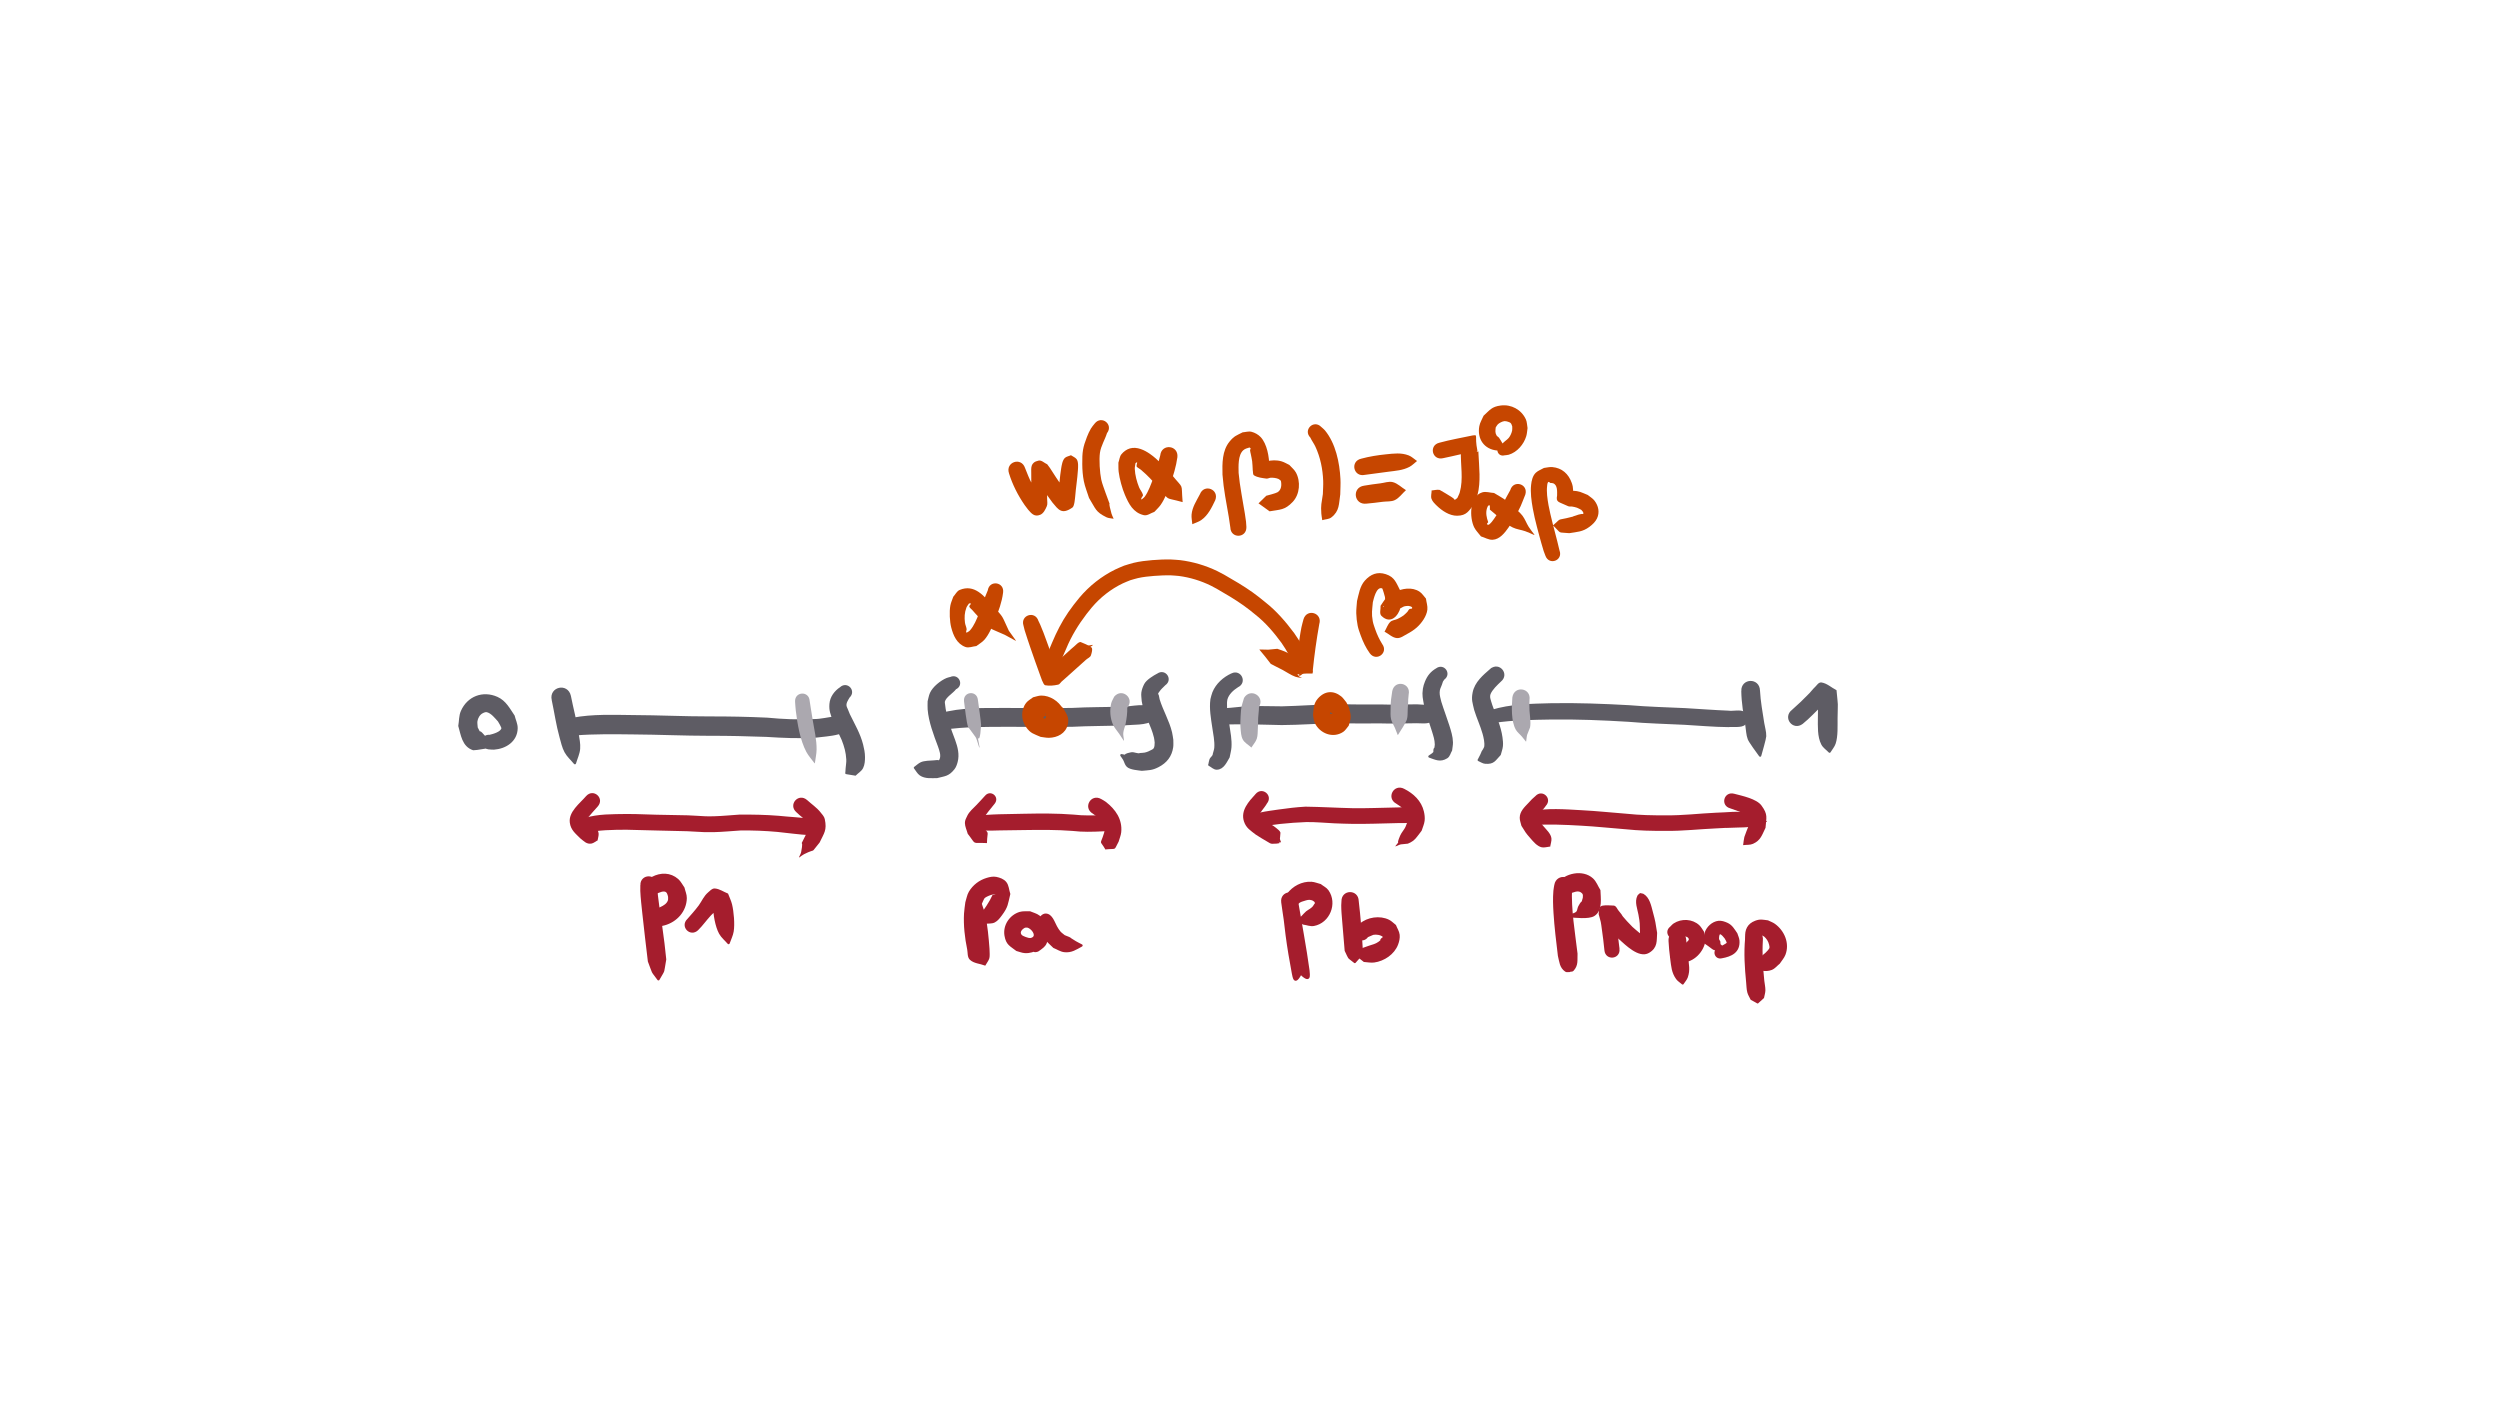 <?xml version="1.0" encoding="UTF-8" standalone="no"?>
<!-- Created with Inkscape (http://www.inkscape.org/) -->

<svg
   width="1280"
   height="720"
   viewBox="0 0 338.667 190.5"
   version="1.1"
   id="svg5"
   inkscape:version="1.2.2 (b0a8486541, 2022-12-01)"
   sodipodi:docname="fig-multipop.svg"
   xmlns:inkscape="http://www.inkscape.org/namespaces/inkscape"
   xmlns:sodipodi="http://sodipodi.sourceforge.net/DTD/sodipodi-0.dtd"
   xmlns="http://www.w3.org/2000/svg"
   xmlns:svg="http://www.w3.org/2000/svg">
  <sodipodi:namedview
     id="namedview7"
     pagecolor="#ffffff"
     bordercolor="#999999"
     borderopacity="1"
     inkscape:showpageshadow="0"
     inkscape:pageopacity="0"
     inkscape:pagecheckerboard="0"
     inkscape:deskcolor="#d1d1d1"
     inkscape:document-units="mm"
     showgrid="true"
     inkscape:zoom="1.4407301"
     inkscape:cx="573.32044"
     inkscape:cy="402.92072"
     inkscape:window-width="1920"
     inkscape:window-height="1056"
     inkscape:window-x="0"
     inkscape:window-y="1080"
     inkscape:window-maximized="1"
     inkscape:current-layer="layer1">
    <inkscape:grid
       type="xygrid"
       id="grid9" />
  </sodipodi:namedview>
  <defs
     id="defs2" />
  <g
     inkscape:label="Layer 1"
     inkscape:groupmode="layer"
     id="layer1">
    <path
       style="fill:#5e5c64;stroke:#5e5c64;stroke-width:0.265"
       id="path667"
       d="m 127.84,98.728 c 2.846,-0.434 5.744,-0.388 8.615,-0.401 2.918,-0.01 5.837,0.039 8.755,-5.3e-4 2.341,-0.124 4.685,-0.105 7.027,-0.176 0.979,-0.153 3.194,0.039 3.927,-0.718 0.161,-0.167 0.252,-0.39 0.378,-0.585 0.042,0.007 0.051,-0.053 0.009,-0.059 v 0 c -0.12,-0.234 -0.176,-0.515 -0.36,-0.702 -0.804,-0.818 -2.999,-0.218 -4.026,-0.229 -2.329,0.074 -4.66,0.048 -6.988,0.178 -2.912,0.041 -5.824,-0.012 -8.735,0.003 -3.042,0.019 -6.183,-0.125 -9.132,0.733 -1.385,0.374 -0.855,2.332 0.529,1.958 z"
       inkscape:export-filename="../fig-multipop.svg"
       inkscape:export-xdpi="96"
       inkscape:export-ydpi="96" />
    <path
       style="fill:#5e5c64;stroke:#5e5c64;stroke-width:0.265"
       id="path669"
       d="m 165.782,98.015 c 2.619,-0.07 5.237,0.003 7.854,0.075 2.454,-0.008 4.9,-0.212 7.353,-0.252 2.01,0.033 4.017,0.054 6.027,0.027 1.639,0.058 3.277,-0.014 4.915,-0.024 0.461,-5.29e-4 1.517,0.131 1.878,-0.182 1.348,-1.169 -0.073,-0.854 0.993,-1.006 0.042,-0.006 0.034,-0.065 -0.009,-0.059 v 0 c -0.93,0.133 0.06,0.12 -1.018,-0.785 -0.287,-0.241 -1.483,-0.229 -1.864,-0.268 -1.643,0.017 -3.284,0.078 -4.927,0.018 -2.012,0.027 -4.022,-0.008 -6.034,-0.034 -2.432,0.041 -4.855,0.236 -7.286,0.29 -1.44,0.003 -2.885,-0.071 -4.325,-0.018 -1.14,0.042 -1.546,0.117 -2.641,0.213 -0.298,0.026 -0.597,0.045 -0.895,0.067 -1.371,-0.016 -1.393,1.923 -0.022,1.939 z" />
    <path
       style="fill:#5e5c64;stroke:#5e5c64;stroke-width:0.265"
       id="path673"
       d="m 202.425,97.794 c 2.561,-0.387 5.162,-0.408 7.746,-0.455 3.478,-0.042 6.955,0.095 10.426,0.309 2.527,0.228 5.063,0.278 7.596,0.407 1.985,0.109 3.965,0.3 5.953,0.314 0.488,-0.073 1.812,0.131 2.183,-0.302 0.163,-0.191 0.155,-0.477 0.233,-0.716 0.042,5.29e-4 0.043,-0.059 8e-4,-0.06 v 0 c -0.107,-0.241 -0.136,-0.536 -0.322,-0.722 -0.361,-0.362 -1.593,-0.072 -2.05,-0.164 -1.969,-0.078 -3.934,-0.23 -5.901,-0.346 -2.527,-0.116 -5.055,-0.18 -7.576,-0.396 -3.525,-0.194 -7.055,-0.335 -10.586,-0.269 -2.705,0.075 -5.459,0.096 -8.069,0.9 -1.061,0.26 -0.693,1.76 0.368,1.5 z" />
    <path
       style="fill:#5e5c64;stroke:#5e5c64;stroke-width:0.265"
       id="path729"
       d="m 77.907,99.494 c 2.621,-0.206 5.25,-0.166 7.876,-0.136 3.442,0.023 6.879,0.185 10.321,0.187 2.576,-0.012 5.154,0.06 7.729,0.148 2.181,0.142 4.362,0.236 6.545,0.117 1.05,-0.142 2.14,-0.179 3.168,-0.458 0.225,-0.061 0.525,-0.06 0.651,-0.256 0.731,-1.14 -0.229,-0.925 0.244,-1.016 0.042,-0.006 0.033,-0.065 -0.009,-0.059 v 0 c -0.487,0.048 0.513,-0.022 -0.63,-0.85 -0.173,-0.125 -0.428,-0.013 -0.64,0.008 -0.968,0.097 -1.923,0.364 -2.903,0.362 -2.114,0.105 -4.224,0.014 -6.331,-0.19 -2.606,-0.124 -5.217,-0.173 -7.826,-0.168 -3.434,0.005 -6.862,-0.171 -10.296,-0.183 -2.729,-0.026 -5.493,-0.153 -8.189,0.354 -1.513,0.204 -1.225,2.343 0.288,2.139 z" />
    <path
       style="fill:#5e5c64;stroke:#5e5c64;stroke-width:0.265"
       id="path731"
       d="m 74.869,94.813 c 0.359,1.674 0.595,3.384 1.057,5.035 0.189,0.676 0.333,1.38 0.668,1.997 0.316,0.583 0.836,1.029 1.254,1.543 0.008,0.042 0.067,0.03 0.059,-0.012 v 0 c 0.185,-0.644 0.497,-1.265 0.554,-1.932 0.06,-0.698 -0.106,-1.398 -0.209,-2.091 -0.253,-1.702 -0.715,-3.375 -1.045,-5.063 -0.37,-1.654 -2.708,-1.131 -2.338,0.523 z" />
    <path
       style="fill:#5e5c64;stroke:#5e5c64;stroke-width:0.265"
       id="path733"
       d="m 236.018,93.608 c 0.021,1.575 0.295,3.143 0.55,4.693 0.099,0.603 0.105,1.233 0.32,1.805 0.148,0.393 1.196,1.807 1.522,2.258 0.008,0.042 0.067,0.031 0.059,-0.011 v 0 c 0.13,-0.465 0.66,-2.304 0.669,-2.619 0.017,-0.602 -0.182,-1.19 -0.274,-1.785 -0.224,-1.459 -0.498,-2.92 -0.575,-4.397 -0.04,-1.606 -2.311,-1.549 -2.271,0.056 z" />
    <path
       style="fill:#5e5c64;stroke:#5e5c64;stroke-width:0.265"
       id="path735"
       d="m 66.198,101.378 c 0.238,0.014 0.475,0.059 0.713,0.043 1.533,-0.102 3.053,-1.039 3.087,-2.759 0.012,-0.573 -0.27,-1.114 -0.405,-1.671 -0.638,-0.935 -1.144,-1.967 -2.257,-2.465 -1.909,-0.855 -3.932,-0.091 -4.78,1.839 -0.269,0.61 -0.228,1.314 -0.342,1.971 0.337,1.13 0.479,2.718 1.926,3.173 0.131,0.041 2.679,-0.409 3.147,-0.49 0.042,-5.3e-4 0.042,-0.061 -7.94e-4,-0.06 v 0 c -0.361,-0.059 -0.783,0.033 -1.082,-0.177 -0.309,-0.216 -0.324,-0.691 -0.567,-0.978 -1.489,-1.757 0.182,1.094 -1.05,-1.22 -0.013,-0.302 -0.084,-0.607 -0.04,-0.906 0.066,-0.447 0.345,-0.945 0.761,-1.164 0.206,-0.109 0.455,-0.219 0.681,-0.162 0.644,0.162 1.167,0.86 1.579,1.306 0.065,0.115 0.518,0.844 0.485,1.015 -0.112,0.588 -1.221,0.887 -1.7,0.998 -1.206,-0.11 -1.362,1.596 -0.156,1.706 z" />
    <path
       style="fill:#5e5c64;stroke:#5e5c64;stroke-width:0.265"
       id="path737"
       d="m 244.125,97.957 c 0.935,-0.748 1.738,-1.64 2.598,-2.467 0.278,-0.267 0.54,-0.555 0.851,-0.782 0.102,-0.075 0.492,-0.096 0.365,-0.105 -0.471,-0.033 -0.944,0.021 -1.415,0.032 -0.13,1.228 -0.126,0.972 -0.129,2.613 -0.002,1.088 -0.087,2.526 0.453,3.557 0.219,0.416 0.647,0.683 0.97,1.024 0.006,0.042 0.065,0.033 0.059,-0.009 v 0 c 0.221,-0.37 0.523,-0.702 0.662,-1.11 0.334,-0.976 0.247,-2.44 0.26,-3.414 0.035,-2.61 0.102,-1.168 -0.136,-3.713 -0.641,-0.333 -1.21,-0.881 -1.923,-1 -0.306,-0.051 -0.519,0.344 -0.746,0.555 -0.281,0.26 -0.508,0.574 -0.773,0.851 -0.759,0.793 -1.557,1.553 -2.382,2.277 -1.197,0.909 0.088,2.601 1.285,1.693 z" />
    <path
       style="fill:#5e5c64;stroke:#5e5c64;stroke-width:0.265"
       id="path741"
       d="m 113.887,93.188 c -0.741,0.502 -1.323,1.247 -1.395,2.176 -0.072,0.93 0.146,1.308 0.425,2.181 0.189,0.423 0.372,0.849 0.567,1.27 0.214,0.461 0.47,0.904 0.658,1.376 0.36,0.905 0.583,1.723 0.635,2.692 0.021,0.401 -0.062,0.802 -0.09,1.203 -0.013,0.201 -0.027,0.401 -0.04,0.602 -0.04,0.013 -0.021,0.07 0.019,0.057 v 0 c 0.398,0.065 0.797,0.13 1.195,0.195 0.314,-0.317 0.744,-0.551 0.942,-0.95 0.216,-0.436 0.246,-0.952 0.245,-1.439 -0.001,-0.559 -0.115,-1.116 -0.252,-1.658 -0.371,-1.466 -1.132,-2.743 -1.787,-4.087 -0.095,-0.233 -0.19,-0.466 -0.285,-0.699 -0.053,-0.129 -0.123,-0.253 -0.159,-0.388 -0.128,-0.481 0.2,-0.928 0.429,-1.317 0.857,-0.783 -0.251,-1.995 -1.107,-1.212 z" />
    <path
       style="fill:#5e5c64;stroke:#5e5c64;stroke-width:0.265"
       id="path751"
       d="m 194.632,90.643 c -0.724,0.418 -1.168,0.968 -1.478,1.747 -0.118,0.297 -0.221,0.605 -0.268,0.921 -0.138,0.913 8e-4,1.297 0.151,2.197 0.277,1.194 0.711,2.341 1.068,3.511 0.198,0.648 0.382,1.162 0.394,1.835 0.003,0.178 -0.049,0.353 -0.073,0.529 -0.229,0.129 -0.039,0.424 -0.163,0.582 -0.162,0.207 -0.415,0.324 -0.623,0.485 -0.042,0.004 -0.037,0.064 0.006,0.06 v 0 c 0.819,0.274 1.444,0.66 2.343,0.098 0.323,-0.201 0.396,-0.65 0.594,-0.975 0.038,-0.359 0.122,-0.716 0.114,-1.077 -0.016,-0.759 -0.26,-1.519 -0.484,-2.233 -0.34,-1.083 -0.757,-2.14 -1.09,-3.225 -0.095,-0.399 -0.244,-0.872 -0.229,-1.296 0.018,-0.506 0.137,-0.624 0.312,-1.091 0.238,-0.634 0.035,-0.291 0.364,-0.753 0.932,-0.664 -0.007,-1.982 -0.938,-1.318 z" />
    <path
       style="fill:#5e5c64;stroke:#5e5c64;stroke-width:0.265"
       id="path753"
       d="m 201.987,90.69 c -0.997,0.871 -2.089,1.764 -2.364,3.14 -0.195,0.977 -0.003,1.377 0.207,2.312 0.333,1.097 0.835,2.138 1.142,3.243 0.141,0.509 0.302,1.211 0.224,1.761 -0.021,0.149 -0.121,0.276 -0.182,0.414 -0.322,0.466 -0.034,0.013 -0.372,0.728 -0.102,0.216 -0.218,0.426 -0.327,0.639 -0.041,0.01 -0.027,0.068 0.014,0.058 v 0 c 0.293,0.118 0.565,0.331 0.88,0.353 1.148,0.079 1.248,-0.374 1.972,-1.129 0.095,-0.382 0.247,-0.755 0.285,-1.147 0.038,-0.388 -0.008,-0.782 -0.061,-1.169 -0.207,-1.507 -0.872,-2.895 -1.365,-4.318 -0.048,-0.152 -0.296,-0.884 -0.307,-1.111 -0.008,-0.16 10e-4,-0.328 0.061,-0.477 0.26,-0.644 0.955,-1.289 1.449,-1.758 1.087,-0.887 -0.168,-2.425 -1.255,-1.537 z" />
    <path
       style="fill:#5e5c64;stroke:#5e5c64;stroke-width:0.265"
       id="path755"
       d="m 128.785,91.826 c -0.167,0.047 -0.34,0.076 -0.501,0.142 -0.799,0.33 -1.836,1.164 -2.188,1.961 -0.151,0.343 -0.2,0.723 -0.301,1.084 5.3e-4,0.358 -0.026,0.717 0.002,1.074 0.13,1.674 0.812,3.441 1.398,5.007 0.187,0.555 0.457,1.219 0.207,1.809 -0.037,0.089 -0.102,0.177 -0.19,0.217 -0.068,0.031 -0.146,-0.031 -0.221,-0.03 -0.169,0.004 -0.337,0.03 -0.506,0.046 -0.457,0.029 -1.263,0.044 -1.684,0.235 -0.316,0.143 -0.567,0.402 -0.85,0.603 -0.042,-0.008 -0.053,0.051 -0.011,0.059 v 0 c 0.246,0.301 0.418,0.683 0.738,0.904 0.662,0.457 1.532,0.337 2.262,0.338 1.053,-0.277 1.493,-0.217 2.234,-1.126 0.222,-0.272 0.338,-0.622 0.428,-0.961 0.259,-0.972 0.003,-1.965 -0.328,-2.877 -0.6,-1.587 -1.214,-3.201 -1.384,-4.901 -0.008,-0.126 -0.051,-0.256 -0.022,-0.379 0.155,-0.683 1.159,-1.218 1.557,-1.765 1.019,-0.453 0.379,-1.894 -0.64,-1.441 z" />
    <path
       style="fill:#5e5c64;stroke:#5e5c64;stroke-width:0.265"
       id="path757"
       d="m 156.853,91.352 c -0.535,0.28 -1.455,0.839 -1.73,1.368 -0.178,0.342 -0.319,0.713 -0.375,1.095 -0.055,0.379 0.032,0.765 0.047,1.147 0.253,1.74 1.27,3.245 1.661,4.944 0.051,0.222 0.065,0.451 0.097,0.676 -0.023,0.322 0.013,0.633 -0.194,0.908 -0.065,0.086 -0.171,0.133 -0.264,0.188 -0.287,0.167 -0.67,0.334 -0.992,0.4 -0.207,0.043 -0.42,0.04 -0.631,0.06 -0.409,0.144 -0.831,-0.177 -1.236,-0.096 -1.534,0.307 -0.086,0.462 -1.308,0.242 -0.035,-0.024 -0.069,0.025 -0.034,0.049 v 0 c 0.119,0.175 0.25,0.342 0.357,0.525 0.176,0.302 0.233,0.689 0.488,0.927 0.4,0.374 1.484,0.44 1.944,0.505 0.943,-0.094 1.345,-0.043 2.207,-0.488 1.079,-0.557 1.739,-1.393 1.909,-2.602 0.045,-0.323 0.01,-0.653 0.014,-0.979 -0.056,-0.33 -0.09,-0.665 -0.168,-0.99 -0.372,-1.556 -1.218,-2.945 -1.682,-4.469 -0.035,-0.175 -0.062,-0.352 -0.106,-0.526 -0.025,-0.095 -0.116,-0.179 -0.101,-0.276 0.02,-0.132 0.123,-0.238 0.197,-0.348 0.231,-0.345 0.538,-0.602 0.827,-0.894 0.967,-0.656 0.039,-2.022 -0.927,-1.367 z" />
    <path
       style="fill:#5e5c64;stroke:#5e5c64;stroke-width:0.265"
       id="path761"
       d="m 166.885,91.337 c -1.09,0.493 -2.063,1.358 -2.522,2.488 -0.119,0.293 -0.174,0.608 -0.261,0.912 -0.173,1.273 0.069,2.544 0.252,3.8 0.128,0.875 0.342,1.855 0.274,2.755 -0.022,0.292 -0.136,0.57 -0.204,0.855 -0.003,0.335 -0.355,0.485 -0.456,0.764 -0.078,0.214 -0.1,0.444 -0.15,0.666 -0.042,0.006 -0.034,0.065 0.008,0.059 v 0 c 0.335,0.168 0.63,0.509 1.005,0.503 0.883,-0.014 1.27,-1.018 1.617,-1.58 0.082,-0.449 0.215,-0.892 0.245,-1.347 0.066,-0.997 -0.136,-1.995 -0.279,-2.973 -0.072,-0.488 -0.15,-0.976 -0.215,-1.465 -0.133,-1.005 -0.112,-0.772 -0.114,-1.58 0.019,-0.155 0.016,-0.315 0.057,-0.466 0.21,-0.767 0.86,-1.333 1.5,-1.746 1.164,-0.537 0.404,-2.183 -0.76,-1.646 z" />
    <path
       style="fill:#a51d2d;stroke:#a51d2d;stroke-width:0.265"
       id="path1388"
       d="m 86.877,119.899 c -0.002,0.263 -0.017,0.526 -0.006,0.789 0.039,0.951 0.172,2.078 0.27,3.004 0.229,2.179 0.498,4.352 0.753,6.527 0.727,1.872 0.267,1.078 1.271,2.443 0.002,0.042 0.062,0.04 0.06,-0.003 v 0 c 0.869,-1.532 0.521,-0.652 0.898,-2.693 -0.224,-2.047 -0.231,-2.254 -0.53,-4.356 -0.27,-1.9 -0.592,-3.794 -0.729,-5.71 0,-1.405 -1.987,-1.405 -1.987,0 z" />
    <path
       style="fill:#a51d2d;stroke:#a51d2d;stroke-width:0.265"
       id="path1390"
       d="m 88.447,120.93 c 0.566,0.126 0.981,-0.342 1.549,-0.288 0.464,0.044 0.554,0.475 0.64,0.832 -0.01,0.176 0.026,0.361 -0.029,0.529 -0.323,0.981 -1.784,1.12 -2.474,1.663 -0.27,0.213 -0.449,0.522 -0.674,0.783 -0.042,-2.3e-4 -0.043,0.06 -2.64e-4,0.06 v 0 c 0.341,0.264 0.608,0.675 1.023,0.792 0.486,0.138 1.027,0.06 1.514,-0.074 1.626,-0.447 2.885,-1.838 2.914,-3.563 0.008,-0.47 -0.206,-0.917 -0.309,-1.375 -0.271,-0.37 -0.467,-0.809 -0.813,-1.111 -1.004,-0.876 -2.282,-0.866 -3.404,-0.276 -0.298,0.157 -0.599,0.336 -0.822,0.589 -0.207,0.235 -0.289,0.556 -0.433,0.834 -0.427,0.933 0.893,1.537 1.319,0.604 z" />
    <path
       style="fill:#a51d2d;stroke:#a51d2d;stroke-width:0.265"
       id="path1392"
       d="m 94.479,125.912 c 0.629,-0.62 1.131,-1.353 1.734,-1.996 0.28,-0.298 0.592,-0.565 0.891,-0.846 0.19,-0.178 0.355,-0.388 0.573,-0.53 0.037,-0.024 0.118,0.1 0.075,0.109 -0.332,0.073 -0.677,0.066 -1.016,0.099 -0.005,1.086 0.28,2.752 0.798,3.684 0.282,0.509 0.756,0.885 1.134,1.327 0.009,0.042 0.067,0.029 0.059,-0.012 v 0 c 0.177,-0.524 0.441,-1.026 0.532,-1.571 0.164,-0.98 0.013,-2.681 -0.22,-3.637 -0.117,-0.48 -0.345,-0.925 -0.517,-1.388 -0.565,-0.22 -1.09,-0.617 -1.695,-0.66 -0.31,-0.022 -0.561,0.281 -0.798,0.483 -0.59,0.502 -0.813,1.125 -1.259,1.746 -0.262,0.365 -0.558,0.704 -0.847,1.049 -0.233,0.278 -0.479,0.546 -0.719,0.819 -0.936,0.901 0.338,2.225 1.274,1.324 z" />
    <path
       style="fill:#a51d2d;stroke:#a51d2d;stroke-width:0.265"
       id="path1398"
       d="m 131.177,123.029 c -0.015,1.557 0.183,3.104 0.361,4.648 0.052,0.457 0.124,0.911 0.16,1.369 0.018,0.228 -0.183,0.551 0.002,0.685 0.157,0.114 0.117,-0.371 0.176,-0.556 0.472,-0.071 1.063,0.109 1.415,-0.212 0.22,-0.201 -0.172,-0.572 -0.236,-0.864 -0.1,-0.458 -0.191,-0.919 -0.255,-1.383 -0.126,-0.906 -0.211,-2.042 -0.148,-2.961 0.029,-0.423 0.124,-0.839 0.186,-1.258 0.416,-0.858 0.238,-0.906 1.05,-1.265 0.21,-0.093 0.434,-0.167 0.662,-0.195 0.164,-0.02 0.364,-0.049 0.492,0.055 0.194,0.158 -0.248,0.22 -0.502,0.275 -0.431,0.856 -0.193,0.421 -0.808,1.435 -0.169,0.279 -0.408,0.527 -0.51,0.837 -0.616,1.872 0.397,0.315 -0.423,1.443 -0.037,0.021 -0.006,0.073 0.03,0.052 v 0 c 0.217,-0.04 0.432,-0.084 0.65,-0.118 0.407,-0.064 0.858,0.014 1.224,-0.175 0.391,-0.202 0.667,-0.584 0.93,-0.937 0.827,-1.111 0.772,-1.469 1.098,-2.794 -0.173,-0.516 -0.175,-1.127 -0.519,-1.549 -0.299,-0.367 -0.803,-0.548 -1.266,-0.642 -0.407,-0.083 -0.841,0.012 -1.239,0.132 -0.98,0.295 -1.804,0.92 -2.337,1.804 -0.252,0.418 -0.311,0.926 -0.466,1.389 -0.06,0.506 -0.152,1.01 -0.179,1.519 -0.086,1.606 0.104,3.263 0.428,4.834 0.093,0.45 -5.3e-4,1.026 0.339,1.336 0.504,0.46 1.278,0.48 1.917,0.719 0.163,-0.294 0.397,-0.558 0.489,-0.882 0.118,-0.412 -0.054,-2.134 -0.075,-2.351 -0.152,-1.597 -0.313,-3.222 -0.877,-4.736 -0.244,-1.25 -2.012,-0.905 -1.768,0.345 z" />
    <path
       style="fill:#a51d2d;stroke:#a51d2d;stroke-width:0.265"
       id="path1400"
       d="m 140.8,128.636 c 0.348,-0.27 0.721,-0.493 0.884,-0.944 0.457,-1.263 0.141,-2.724 -0.957,-3.57 -0.352,-0.272 -0.812,-0.363 -1.218,-0.545 -0.45,0.028 -0.918,-0.046 -1.349,0.085 -1.298,0.394 -2.19,1.729 -1.953,3.086 0.205,1.172 0.685,1.296 1.533,1.956 0.37,0.093 0.729,0.26 1.11,0.28 1.316,0.069 2.299,-0.749 2.908,-1.846 0.31,-0.559 0.411,-1.176 0.548,-1.786 0.646,-1.023 -0.159,0.315 -0.687,0.539 -0.233,0.099 -0.579,-0.42 -0.727,-0.215 -0.16,0.221 0.216,0.502 0.347,0.741 0.631,1.147 0.537,0.905 1.528,1.881 0.474,0.187 0.915,0.504 1.421,0.561 0.955,0.109 1.559,-0.341 2.321,-0.75 0.042,-0.002 0.04,-0.062 -0.003,-0.06 v 0 c -0.271,-0.143 -0.55,-0.272 -0.814,-0.428 -1.389,-0.821 -0.198,-0.28 -1.523,-0.822 -0.205,-0.176 -0.438,-0.325 -0.616,-0.529 -0.192,-0.219 -0.338,-0.476 -0.483,-0.728 -0.301,-0.521 -0.61,-1.644 -1.41,-1.658 -0.465,-0.008 -0.786,0.535 -1.054,0.917 -0.072,0.103 0.118,0.222 0.177,0.333 -0.004,0.179 0.022,0.362 -0.011,0.538 -0.099,0.527 -0.435,1.271 -0.982,1.482 -0.329,0.127 -0.603,-0.014 -0.907,-0.106 -0.17,-0.073 -0.466,-0.17 -0.593,-0.333 -0.383,-0.493 0.118,-0.99 0.553,-1.182 0.145,0.007 0.298,-0.027 0.435,0.02 0.419,0.145 0.95,0.704 0.896,1.187 -0.011,0.094 -0.31,0.618 -0.362,0.712 -0.838,0.701 0.154,1.886 0.992,1.184 z" />
    <path
       style="fill:#a51d2d;stroke:#a51d2d;stroke-width:0.265"
       id="path1404"
       d="m 173.692,122.224 c 0.097,0.796 0.239,1.585 0.344,2.379 0.09,0.683 0.156,1.369 0.246,2.052 0.229,1.735 0.519,3.454 0.844,5.172 0.124,0.54 0.227,1.839 1.234,-0.206 0.129,-0.262 -0.193,-0.552 -0.29,-0.828 -0.006,-0.042 -0.066,-0.033 -0.059,0.009 v 0 c -0.009,0.296 -0.232,0.676 -0.026,0.888 1.609,1.649 1.323,0.38 1.285,-0.211 -0.432,-3.188 -1.047,-6.345 -1.574,-9.518 -0.185,-1.417 -2.189,-1.155 -2.004,0.262 z" />
    <path
       style="fill:#a51d2d;stroke:#a51d2d;stroke-width:0.265"
       id="path1406"
       d="m 175.435,122.873 c 0.181,-0.296 0.277,-0.524 0.594,-0.72 0.167,-0.104 0.362,-0.155 0.55,-0.214 0.459,-0.146 0.734,-0.25 1.2,-0.102 0.134,0.043 0.24,0.148 0.36,0.222 0.042,0.093 0.128,0.177 0.127,0.279 -5.3e-4,0.088 -0.084,0.155 -0.13,0.229 -0.221,0.353 -0.224,0.369 -0.593,0.643 -0.168,0.125 -0.366,0.209 -0.525,0.346 -0.231,0.2 -0.425,0.44 -0.638,0.659 -0.236,0.152 -0.471,0.305 -0.707,0.457 -0.042,0.002 -0.04,0.061 0.002,0.06 v 0 c 0.308,0.133 0.615,0.265 0.923,0.398 0.458,0.06 0.92,0.263 1.375,0.18 2.061,-0.379 3.088,-2.93 1.883,-4.634 -0.244,-0.345 -0.66,-0.527 -0.991,-0.791 -0.403,-0.101 -0.795,-0.28 -1.21,-0.303 -1.255,-0.071 -2.46,0.575 -3.198,1.568 -0.357,0.48 -0.387,0.889 -0.494,1.431 -0.207,1.041 1.266,1.333 1.472,0.292 z" />
    <path
       style="fill:#a51d2d;stroke:#a51d2d;stroke-width:0.265"
       id="path1412"
       d="m 181.855,122.1 c -0.01,0.179 -0.03,0.357 -0.03,0.536 5e-5,0.721 0.064,1.324 0.121,2.051 0.108,1.362 0.215,2.723 0.342,4.084 0.614,1.238 0.196,0.732 1.212,1.55 0.004,0.042 0.064,0.036 0.06,-0.006 v 0 c 0.838,-0.97 0.517,-0.409 0.92,-1.708 -0.124,-2.185 -0.293,-4.371 -0.55,-6.544 -0.026,-1.467 -2.101,-1.43 -2.075,0.037 z" />
    <path
       style="fill:#a51d2d;stroke:#a51d2d;stroke-width:0.265"
       id="path1414"
       d="m 185.237,126.838 c 0.074,-0.032 0.724,-0.316 0.765,-0.325 0.425,-0.09 1.05,5.3e-4 1.392,0.288 0.065,0.054 0.076,0.15 0.115,0.225 -0.064,0.029 -0.14,0.04 -0.193,0.086 -0.576,0.503 0.353,-0.036 -0.525,0.593 -0.417,0.299 -0.83,0.373 -1.312,0.537 -0.283,0.096 -0.564,0.199 -0.846,0.298 -0.299,0.248 -0.598,0.496 -0.896,0.744 -0.042,-0.002 -0.045,0.058 -0.003,0.06 v 0 c 0.356,0.28 0.712,0.559 1.069,0.839 0.443,0.025 0.89,0.133 1.33,0.074 1.324,-0.178 2.658,-1.066 3.138,-2.346 0.15,-0.401 0.254,-0.842 0.207,-1.267 -0.049,-0.446 -0.323,-0.837 -0.484,-1.255 -0.292,-0.224 -0.547,-0.506 -0.875,-0.671 -1.189,-0.6 -2.864,-0.351 -3.85,0.525 -0.189,0.168 -0.314,0.396 -0.47,0.594 -0.708,1.019 0.732,2.02 1.44,1.001 z" />
    <path
       style="fill:#a51d2d;stroke:#a51d2d;stroke-width:0.265"
       id="path1418"
       d="m 210.687,119.889 c -0.041,0.265 -0.1,0.528 -0.122,0.795 -0.085,1.004 -0.046,1.979 0.016,2.986 0.119,1.94 0.365,3.87 0.592,5.799 0.204,0.787 0.204,1.541 0.935,2.046 0.14,0.097 0.341,0.022 0.511,0.033 0.031,0.029 0.072,-0.014 0.041,-0.043 v 0 c 0.133,-0.025 0.307,0.025 0.398,-0.075 0.645,-0.704 0.474,-1.336 0.514,-2.242 -0.345,-2.955 -0.881,-5.915 -0.741,-8.9 0.282,-1.516 -1.862,-1.915 -2.144,-0.399 z" />
    <path
       style="fill:#a51d2d;stroke:#a51d2d;stroke-width:0.265"
       id="path1420"
       d="m 212.234,121.014 c 0.131,-0.03 0.264,-0.052 0.393,-0.091 0.493,-0.15 1.071,-0.472 1.584,-0.16 0.137,0.084 0.264,0.21 0.321,0.36 0.062,0.162 0.011,0.346 0.016,0.519 -0.433,1.45 0.135,-0.164 -0.617,1.166 -0.143,0.253 -0.11,0.617 -0.33,0.806 -0.308,0.265 -0.754,0.301 -1.131,0.451 -0.042,0.006 -0.034,0.065 0.008,0.059 v 0 c 0.863,0.065 2.734,0.301 3.448,-0.155 1.084,-0.693 0.768,-2.415 0.749,-3.351 -0.324,-0.511 -0.525,-1.124 -0.971,-1.532 -1.295,-1.187 -3.691,-0.689 -4.645,0.682 -0.189,0.272 -0.238,0.618 -0.357,0.928 -0.225,1.084 1.307,1.402 1.532,0.318 z" />
    <path
       style="fill:#a51d2d;stroke:#a51d2d;stroke-width:0.265"
       id="path1422"
       d="m 219.259,128.566 c -0.104,-1.017 -0.247,-2.031 -0.39,-3.043 -0.043,-0.304 -0.104,-0.605 -0.131,-0.91 -0.027,-0.308 -0.007,-0.695 0.005,-1.017 0.143,0.865 0.085,-0.037 -1.437,0.995 -0.066,0.044 0.075,0.14 0.121,0.205 0.609,0.86 1.311,1.623 2.034,2.388 0.804,0.703 2.593,2.526 3.852,1.791 1.148,-0.67 0.962,-1.534 1.041,-2.596 -0.252,-1.528 -0.186,-1.364 -0.583,-2.845 -0.213,-0.793 -0.41,-1.871 -1.202,-2.331 -0.095,-0.055 -0.216,-0.043 -0.325,-0.065 -0.01,-0.041 -0.068,-0.027 -0.058,0.014 v 0 c -0.083,0.08 -0.198,0.137 -0.25,0.24 -0.395,0.773 0.01,1.706 0.147,2.477 0.222,1.244 0.178,1.176 0.217,2.39 -0.028,1.061 -0.228,0.475 0.404,0.64 0.132,0.034 0.478,0.258 0.351,0.209 -0.771,-0.294 -1.385,-0.924 -1.998,-1.443 -0.255,-0.267 -0.52,-0.525 -0.766,-0.8 -1.146,-1.285 -0.203,-0.307 -1.171,-1.472 -0.169,-0.203 -0.271,-0.571 -0.534,-0.585 -1.989,-0.108 -1.818,0.002 -1.886,1.015 0.084,0.352 0.208,0.694 0.282,1.049 0.061,0.296 0.092,0.597 0.135,0.895 0.142,0.984 0.266,1.97 0.362,2.96 0.114,1.26 1.896,1.099 1.782,-0.161 z" />
    <path
       style="fill:#a51d2d;stroke:#a51d2d;stroke-width:0.265"
       id="path1424"
       d="m 226.163,127.477 c 0.073,1.03 0.08,1.315 0.233,2.45 0.136,1.007 0.166,1.773 0.767,2.624 0.194,0.275 0.503,0.447 0.755,0.671 0.006,0.042 0.065,0.034 0.059,-0.008 v 0 c 0.18,-0.287 0.429,-0.541 0.54,-0.86 0.332,-0.956 0.141,-1.694 0.031,-2.672 -0.246,-2.188 -0.095,-0.621 -0.253,-2.366 -0.115,-1.508 -2.247,-1.345 -2.132,0.163 z" />
    <path
       style="fill:#a51d2d;stroke:#a51d2d;stroke-width:0.265"
       id="path1428"
       d="m 227.284,126.856 c 0.5,-0.051 1.318,-0.366 1.603,0.265 0.028,0.061 0.015,0.134 0.022,0.201 -0.132,0.242 -0.058,0.146 -0.298,0.374 -0.117,0.111 -0.226,0.234 -0.356,0.33 -0.464,0.343 -0.561,0.247 -0.989,0.674 -0.178,0.178 -0.315,0.393 -0.472,0.59 -0.133,0.098 -0.265,0.196 -0.398,0.295 -0.042,0.003 -0.037,0.063 0.005,0.06 v 0 c 0.164,0.074 0.328,0.148 0.492,0.222 0.302,0.118 0.583,0.326 0.905,0.354 1.533,0.133 3.013,-1.452 3.102,-2.913 0.022,-0.362 -0.136,-0.712 -0.204,-1.067 -0.197,-0.27 -0.347,-0.583 -0.592,-0.811 -0.887,-0.825 -2.302,-0.88 -3.297,-0.231 -0.178,0.116 -0.311,0.289 -0.466,0.434 -0.866,0.667 0.078,1.892 0.944,1.225 z" />
    <path
       style="fill:#a51d2d;stroke:#a51d2d;stroke-width:0.265"
       id="path1430"
       d="m 233.237,129.685 c 1.256,-0.222 2.4,-0.734 2.271,-2.277 -0.027,-0.321 -0.187,-0.617 -0.281,-0.926 -0.376,-0.536 -0.644,-1.074 -1.286,-1.36 -0.356,-0.159 -0.755,-0.296 -1.143,-0.251 -0.81,0.095 -1.522,0.782 -1.756,1.536 -0.129,0.416 -0.034,0.871 -0.05,1.307 1.649,1.115 0.782,0.888 2.541,0.877 0.04,0.014 0.06,-0.043 0.02,-0.057 v 0 c -0.685,-0.721 -0.591,-0.349 -0.635,-0.961 -0.056,-0.106 -0.138,-0.201 -0.169,-0.317 -0.035,-0.132 -0.006,-0.82 0.254,-0.826 0.271,-0.007 0.599,0.458 0.732,0.612 0.038,0.065 0.386,0.614 0.294,0.736 -0.162,0.214 -0.867,0.522 -1.119,0.65 -0.889,0.23 -0.563,1.487 0.326,1.257 z" />
    <path
       style="fill:#a51d2d;stroke:#a51d2d;stroke-width:0.265"
       id="path1432"
       d="m 236.535,127.152 c -0.182,1.969 -0.054,3.951 0.141,5.913 0.044,0.448 0.042,0.905 0.154,1.341 0.085,0.332 0.287,0.622 0.431,0.933 0.269,0.148 0.537,0.297 0.806,0.445 0.004,0.042 0.063,0.037 0.06,-0.005 v 0 c 0.238,-0.216 0.476,-0.432 0.714,-0.648 0.06,-0.326 0.175,-0.646 0.18,-0.977 0.006,-0.431 -0.103,-0.856 -0.147,-1.284 -0.186,-1.824 -0.306,-3.658 -0.195,-5.491 0.161,-1.515 -1.981,-1.742 -2.142,-0.228 z" />
    <path
       style="fill:#a51d2d;stroke:#a51d2d;stroke-width:0.265"
       id="path1434"
       d="m 237.738,127.013 c 0.049,-0.096 0.076,-0.206 0.147,-0.287 0.326,-0.378 0.809,-0.163 1.16,0.022 0.363,0.319 0.62,0.7 0.733,1.177 0.039,0.165 0.081,0.338 0.052,0.505 -0.041,0.238 -0.476,0.634 -0.591,0.755 -1.073,0.902 -0.114,-0.007 -1.049,1.258 -0.169,0.229 -0.379,0.426 -0.569,0.638 -0.041,0.011 -0.025,0.069 0.015,0.058 v 0 c 0.763,0.17 1.529,0.437 2.327,0.133 0.411,-0.157 0.691,-0.544 1.036,-0.816 0.248,-0.386 0.576,-0.731 0.743,-1.158 0.579,-1.489 -0.125,-3.136 -1.369,-4.037 -0.274,-0.198 -0.603,-0.304 -0.905,-0.456 -0.685,-0.081 -0.978,-0.201 -1.646,0.047 -1.001,0.372 -1.348,1.151 -1.273,2.154 -0.005,0.84 1.184,0.847 1.189,0.007 z" />
    <path
       style="fill:#aba8af;fill-opacity:1;fill-rule:nonzero;stroke:none;stroke-width:0.265"
       id="path5881"
       d="m 107.706,95.064 c 0.032,0.4 0.048,0.802 0.097,1.2 0.221,1.796 0.575,3.983 1.427,5.591 0.294,0.554 0.735,1.017 1.103,1.525 0.011,0.041 0.069,0.026 0.058,-0.015 v 0 c 0.077,-0.61 0.221,-1.216 0.23,-1.831 0.018,-1.284 -0.305,-2.687 -0.518,-3.941 -0.088,-0.521 -0.169,-1.044 -0.252,-1.566 -0.057,-0.361 -0.112,-0.722 -0.169,-1.082 -0.085,-1.397 -2.062,-1.277 -1.976,0.121 z" />
    <path
       style="fill:#aba8af;fill-opacity:1;fill-rule:nonzero;stroke:none;stroke-width:0.265"
       id="path5885"
       d="m 130.594,95.01 c 0.073,0.585 0.339,2.972 0.551,3.467 1.344,1.881 0.898,0.934 1.497,2.76 0.01,0.041 0.069,0.027 0.058,-0.015 v 0 c -0.532,-3.071 -0.025,0.856 0.207,-3.017 0.013,-0.22 -0.394,-3.113 -0.436,-3.418 -0.157,-1.328 -2.035,-1.105 -1.877,0.223 z" />
    <path
       style="fill:#aba8af;fill-opacity:1;stroke:none;stroke-width:0.265;stroke-opacity:1"
       id="path8039"
       d="m 150.94,94.371 c -0.138,0.31 -0.34,0.599 -0.415,0.93 -0.209,0.93 -0.143,1.971 0.242,2.85 0.201,0.459 0.562,0.829 0.84,1.245 0.202,0.302 0.401,0.607 0.602,0.911 0.015,0.04 0.071,0.019 0.056,-0.021 v 0 c -0.032,-0.336 -0.13,-0.673 -0.097,-1.009 0.041,-0.423 0.23,-0.82 0.315,-1.237 0.142,-0.701 0.24,-1.452 0.224,-2.172 1.06,-1.25 -0.708,-2.748 -1.767,-1.499 z" />
    <path
       style="fill:#aba8af;fill-opacity:1;stroke:none;stroke-width:0.265;stroke-opacity:1"
       id="path8092"
       d="m 168.523,94.552 c -0.356,1.234 -0.392,1.112 -0.462,2.501 -0.027,0.535 -0.059,1.073 -0.007,1.606 0.05,0.519 0.058,1.077 0.311,1.532 0.248,0.447 0.747,0.699 1.121,1.048 0.008,0.042 0.067,0.03 0.059,-0.011 v 0 c 0.234,-0.38 0.561,-0.718 0.703,-1.141 0.149,-0.442 0.118,-0.925 0.149,-1.39 0.032,-0.472 0.028,-0.946 0.042,-1.419 0.031,-0.369 0.067,-0.738 0.094,-1.107 0.01,-0.134 0.011,-0.269 0.016,-0.403 0.86,-1.433 -1.167,-2.65 -2.027,-1.216 z" />
    <path
       style="fill:#aba8af;fill-opacity:1;stroke:none;stroke-width:0.265;stroke-opacity:1"
       id="path8094"
       d="m 188.606,93.608 c -0.151,1.039 -0.217,1.272 -0.224,2.405 -0.003,0.466 -0.044,0.943 0.058,1.398 0.095,0.423 0.356,0.791 0.524,1.191 0.129,0.307 0.245,0.62 0.367,0.93 -0.005,0.042 0.055,0.049 0.06,0.006 v 0 c 0.291,-0.459 1.064,-1.627 1.2,-2.089 0.125,-0.424 0.078,-0.88 0.107,-1.321 0.164,-2.567 -0.046,-0.077 0.13,-2.049 0.334,-1.571 -1.888,-2.044 -2.222,-0.473 z" />
    <path
       style="fill:#aba8af;fill-opacity:1;stroke:none;stroke-width:0.265;stroke-opacity:1"
       id="path8098"
       d="m 204.874,94.465 c -0.1,1.29 -0.178,3.228 0.463,4.374 0.203,0.364 0.557,0.621 0.827,0.939 0.181,0.213 0.35,0.435 0.525,0.652 0.012,0.041 0.07,0.024 0.058,-0.017 v 0 c 0.156,-1.159 0.011,-0.531 0.521,-1.862 0.139,-0.706 -0.028,-1.571 -0.071,-2.274 -0.018,-0.289 -0.02,-0.578 -0.02,-0.867 1.4e-4,-0.199 0.014,-0.397 0.021,-0.596 0.246,-1.643 -2.077,-1.991 -2.323,-0.348 z" />
    <path
       style="fill:#c64600;fill-opacity:1;stroke:none;stroke-width:0.265;stroke-opacity:1"
       id="path8155"
       d="m 139.98,98.797 c 0.086,0.119 0.152,0.254 0.258,0.356 0.16,0.154 0.332,0.301 0.529,0.401 0.818,0.416 1.85,0.362 2.606,-0.176 0.296,-0.21 0.488,-0.538 0.732,-0.807 0.09,-0.447 0.293,-0.885 0.271,-1.341 -0.021,-0.425 -0.19,-0.841 -0.395,-1.215 -0.568,-1.034 -1.74,-1.801 -2.937,-1.789 -0.373,0.004 -0.73,0.156 -1.095,0.234 -0.309,0.246 -0.681,0.429 -0.926,0.738 -0.762,0.958 -0.702,2.32 -0.025,3.298 0.601,0.869 1.062,0.924 1.972,1.327 0.377,0.042 0.751,0.134 1.13,0.126 1.14,-0.025 2.256,-0.577 2.546,-1.786 0.235,-0.983 -0.18,-1.428 -0.602,-2.215 -0.278,-0.243 -0.519,-0.537 -0.834,-0.73 -1.246,-0.765 -2.938,-0.531 -3.665,0.831 -0.159,0.298 -0.169,0.653 -0.253,0.979 0.101,0.362 0.106,0.765 0.302,1.086 0.592,0.966 1.849,1.201 2.826,0.751 0.243,-0.112 0.482,-0.267 0.639,-0.483 0.178,-0.247 0.217,-0.569 0.326,-0.853 -0.119,-0.321 -0.162,-0.682 -0.356,-0.964 -0.119,-0.173 -0.345,-0.244 -0.536,-0.331 -0.091,-0.041 -0.206,-0.092 -0.295,-0.047 -0.054,0.028 0.111,0.074 0.127,0.133 0.08,0.292 0.322,0.645 0.153,0.896 -0.12,0.178 -0.403,-0.149 -0.604,-0.224 0.038,0.02 0.065,-0.034 0.028,-0.053 v 0 c -0.237,-0.093 -0.544,-0.472 -0.711,-0.28 -0.209,0.242 0.03,0.647 0.13,0.95 0.037,0.112 0.182,0.151 0.262,0.238 0.016,0.017 0.039,0.078 0.018,0.069 -0.069,-0.031 -0.151,-0.07 -0.177,-0.141 -0.077,-0.206 -0.079,-0.432 -0.119,-0.648 0.08,-0.136 0.137,-0.289 0.24,-0.408 0.028,-0.033 0.091,-0.04 0.128,-0.018 0.026,0.015 -0.013,0.06 -0.009,0.09 0.008,0.054 0.04,0.103 0.044,0.157 0.013,0.184 -0.043,0.237 -0.122,0.405 -0.066,-0.011 -0.188,-0.016 -0.224,-0.094 -0.057,-0.121 0.099,-0.211 0.181,-0.227 0.231,-0.044 0.356,0.048 0.559,0.134 0.164,0.151 0.165,0.224 0.371,0.216 0.084,-0.003 0.182,-0.089 0.249,-0.039 0.248,0.186 -1.057,0.422 -0.922,0.295 -0.701,-0.149 -1.031,-0.242 -1.138,-0.989 0.051,-0.057 0.084,-0.138 0.154,-0.171 0.411,-0.19 0.901,0.084 1.195,0.357 0.959,0.891 -0.317,-0.112 0.453,0.476 -0.064,0.171 -0.131,0.42 -0.281,0.547 -0.18,0.153 -0.558,0.175 -0.781,0.125 -0.064,-0.014 -0.12,-0.053 -0.18,-0.079 -0.631,-0.875 -1.868,0.017 -1.238,0.892 z" />
    <path
       style="fill:#c64600;fill-opacity:1;stroke:none;stroke-width:0.265;stroke-opacity:1"
       id="path8157"
       d="m 180.365,98.452 c 0.64,0.076 1.297,0.003 1.813,-0.433 0.208,-0.176 0.437,-0.37 0.523,-0.628 0.135,-0.404 0.17,-0.851 0.111,-1.273 -0.05,-0.353 -0.287,-0.653 -0.43,-0.98 -0.226,-0.263 -0.408,-0.57 -0.677,-0.789 -1.071,-0.868 -2.269,-0.769 -3.191,0.294 -0.599,0.691 -0.553,1.373 -0.647,2.203 0.078,0.357 0.079,0.741 0.234,1.072 0.674,1.438 2.465,2.157 3.855,1.232 0.313,-0.208 0.499,-0.561 0.749,-0.842 0.09,-0.377 0.258,-0.743 0.271,-1.13 0.049,-1.397 -1.15,-2.864 -2.618,-2.791 -0.397,0.02 -0.755,0.251 -1.132,0.376 -0.255,0.298 -0.593,0.54 -0.764,0.893 -0.37,0.763 -0.267,1.571 0.209,2.261 0.208,0.302 0.485,0.629 0.844,0.705 0.853,0.181 1.13,-0.429 1.514,-0.927 0.041,-0.011 0.026,-0.069 -0.015,-0.058 v 0 c -0.537,-0.851 -0.115,0.013 -0.222,-0.907 -0.005,-0.039 -0.066,0.045 -0.096,0.071 -0.046,0.04 -0.074,0.106 -0.131,0.127 -0.074,0.028 -0.242,-0.072 -0.294,-0.098 -0.034,-0.049 -0.087,-0.088 -0.102,-0.146 -0.057,-0.213 0.065,-0.205 0.218,-0.119 0.204,0.115 0.166,0.192 0.318,0.342 0.036,0.035 0.084,0.054 0.126,0.082 0.006,0.011 0.136,0.267 0.133,0.272 -0.043,0.059 -0.14,0.045 -0.212,0.054 -0.072,0.009 -0.145,0.004 -0.218,7.94e-4 -0.295,-0.011 -0.175,0.015 -0.337,-0.319 -0.009,-0.141 -0.025,-0.282 -0.028,-0.423 -0.002,-0.103 0.057,-0.215 0.015,-0.309 -0.034,-0.077 -0.157,-0.075 -0.212,-0.138 -0.352,-0.4 0.537,-0.103 0.527,0.021 0.389,0.421 0.035,0.193 0.476,0.102 0.03,-0.006 0.063,0.042 0.059,0.073 -0.008,0.053 -0.052,0.096 -0.088,0.136 -0.186,0.202 -0.192,0.155 -0.477,0.225 -1.253,-0.072 -1.355,1.699 -0.102,1.772 z" />
    <path
       style="fill:#c64600;fill-opacity:1;stroke:none;stroke-width:0.265;stroke-opacity:1"
       id="path8159"
       d="m 133.809,79.983 c -0.462,1.034 -0.778,2.124 -1.208,3.172 -0.316,0.77 -0.642,1.611 -1.207,2.25 -0.126,0.143 -0.316,0.212 -0.474,0.318 -0.014,-0.064 -0.028,-0.128 -0.042,-0.192 0.022,-0.107 0.081,-0.213 0.067,-0.321 -0.038,-0.289 -0.184,-0.556 -0.222,-0.845 -0.094,-0.722 -0.066,-1.374 0.195,-2.059 0.078,-0.205 0.235,-0.371 0.352,-0.556 0.08,0.006 0.232,-0.062 0.24,0.018 0.015,0.147 -0.23,0.251 -0.199,0.396 0.042,0.194 0.251,0.309 0.383,0.458 0.314,0.354 0.623,0.714 0.956,1.051 1.821,1.838 1.091,1.246 3.476,2.333 0.478,0.262 0.955,0.523 1.433,0.785 0.032,0.028 0.071,-0.017 0.04,-0.045 v 0 c -0.311,-0.432 -0.622,-0.864 -0.934,-1.296 -1.065,-2.245 -0.561,-1.601 -2.232,-3.453 -1.161,-1.287 -2.439,-2.907 -4.431,-2.079 -0.388,0.161 -0.576,0.611 -0.863,0.917 -0.133,0.397 -0.323,0.78 -0.398,1.191 -0.155,0.847 -0.09,2.167 0.12,2.984 0.275,1.064 0.759,2.215 1.925,2.635 0.464,0.167 0.984,-0.083 1.476,-0.125 0.359,-0.28 0.772,-0.501 1.077,-0.839 0.631,-0.699 1.11,-1.862 1.452,-2.708 0.479,-1.183 0.936,-2.408 1.091,-3.682 0.219,-1.466 -1.854,-1.775 -2.073,-0.31 z" />
    <path
       style="fill:#c64600;fill-opacity:1;stroke:none;stroke-width:0.265;stroke-opacity:1"
       id="path8161"
       d="m 187.248,87.254 c -0.392,-0.626 -0.704,-1.292 -0.946,-1.99 -0.128,-0.369 -0.269,-0.738 -0.339,-1.123 -0.193,-1.052 -0.08,-1.511 0.013,-2.564 0.096,-0.348 0.456,-2.166 1.259,-1.872 0.077,0.028 0.372,1.138 0.383,1.178 0.022,0.395 0.094,1.018 -0.236,1.339 -0.03,0.029 -0.018,-0.12 0.024,-0.124 0.439,-0.048 0.898,-0.134 1.326,-0.024 0.18,0.046 0.221,0.298 0.331,0.448 0.115,-0.003 0.234,0.024 0.344,-0.01 0.725,-0.22 0.529,-0.396 1.305,-0.431 0.09,-0.004 0.573,0.036 0.599,0.274 0.006,0.056 -0.081,0.079 -0.121,0.118 -0.083,0.01 -0.182,-0.02 -0.249,0.031 -0.125,0.096 -0.19,0.251 -0.284,0.377 -0.175,0.164 -0.331,0.352 -0.525,0.493 -0.253,0.183 -0.529,0.334 -0.81,0.47 -0.319,0.155 -0.73,0.156 -0.985,0.403 -0.356,0.346 -0.503,0.856 -0.754,1.284 -0.042,0.008 -0.031,0.067 0.011,0.059 v 0 c 0.542,0.283 1.017,0.79 1.626,0.848 0.5,0.048 0.957,-0.322 1.401,-0.557 0.461,-0.244 0.908,-0.527 1.299,-0.873 0.643,-0.569 1.341,-1.521 1.44,-2.416 0.056,-0.503 -0.128,-1.004 -0.192,-1.506 -0.284,-0.308 -0.505,-0.691 -0.852,-0.925 -1.03,-0.694 -2.398,-0.449 -3.425,0.076 -0.368,0.188 -0.738,0.397 -1.033,0.686 -0.338,0.33 -0.558,0.762 -0.837,1.143 0.042,0.457 -0.204,1.052 0.125,1.371 1.27,1.229 2.31,-0.093 2.577,-1.121 0.093,-0.356 0.147,-0.727 0.137,-1.095 -0.012,-0.429 -0.134,-0.847 -0.201,-1.271 -0.523,-0.982 -0.71,-1.773 -1.926,-2.168 -1.157,-0.376 -2.076,0.014 -2.842,0.874 -0.681,0.766 -0.822,1.827 -1.06,2.763 -0.034,0.553 -0.117,1.105 -0.102,1.658 0.015,0.567 0.081,1.134 0.192,1.69 0.089,0.446 0.251,0.874 0.405,1.302 0.309,0.859 0.7,1.687 1.235,2.428 0.879,1.193 2.566,-0.051 1.687,-1.244 z" />
    <path
       style="fill:#c64600;fill-opacity:1;stroke:none;stroke-width:0.265;stroke-opacity:1"
       id="path8169"
       d="m 142.942,91.81 c 0.055,-0.138 0.116,-0.275 0.165,-0.415 0.203,-0.589 0.341,-1.193 0.574,-1.772 0.238,-0.59 0.506,-1.167 0.756,-1.751 0.693,-1.692 1.649,-3.251 2.757,-4.7 0.226,-0.295 0.465,-0.579 0.698,-0.869 1.159,-1.371 2.578,-2.491 4.198,-3.271 0.335,-0.161 0.685,-0.286 1.028,-0.43 0.344,-0.096 0.683,-0.21 1.031,-0.289 0.692,-0.158 1.484,-0.24 2.185,-0.296 0.697,-0.055 1.617,-0.099 2.321,-0.074 0.352,0.012 0.702,0.055 1.053,0.082 1.496,0.196 2.957,0.644 4.313,1.307 0.267,0.13 0.525,0.277 0.787,0.416 1.248,0.719 2.496,1.447 3.669,2.285 0.662,0.472 0.925,0.699 1.552,1.204 1.385,1.084 2.52,2.421 3.557,3.831 0.739,1.06 1.355,2.195 1.862,3.382 0.036,0.092 0.072,0.184 0.107,0.276 0.022,0.057 0.043,0.114 0.064,0.172 0.008,0.022 0.027,0.091 0.022,0.068 -0.006,-0.028 -0.051,-0.069 -0.025,-0.083 1.847,-1.011 2.291,-0.36 1.873,-0.959 -0.518,-0.746 -1.086,0.305 -1.963,0.884 -0.017,0.011 0.028,0.237 0.034,0.272 0.193,0.495 0.871,-0.067 1.186,-0.173 0.036,-0.023 0.004,-0.073 -0.032,-0.051 v 0 c 1.166,-0.347 0.632,-0.46 1.042,-0.174 0.011,0.007 -0.024,-0.083 -0.004,-0.039 -0.191,-0.807 -0.563,0.256 -1.869,0.756 -0.063,0.024 -0.09,-0.099 -0.136,-0.148 -0.008,-0.009 0.015,0.018 0.022,0.027 0.485,0.578 0.126,0.174 1.978,-0.827 0.032,-0.017 -0.17,-0.525 -0.172,-0.531 -0.043,-0.109 -0.089,-0.218 -0.134,-0.326 -0.579,-1.337 -1.268,-2.624 -2.111,-3.815 -1.156,-1.55 -2.416,-3.021 -3.946,-4.218 -0.651,-0.525 -1.002,-0.823 -1.691,-1.315 -1.24,-0.884 -2.562,-1.647 -3.88,-2.406 -0.304,-0.159 -0.603,-0.327 -0.912,-0.476 -1.583,-0.764 -3.287,-1.269 -5.031,-1.485 -0.408,-0.029 -0.815,-0.074 -1.224,-0.087 -0.759,-0.025 -1.783,0.02 -2.535,0.083 -0.849,0.071 -1.726,0.171 -2.557,0.373 -0.431,0.105 -0.851,0.252 -1.277,0.378 -0.406,0.176 -0.821,0.333 -1.218,0.529 -1.864,0.92 -3.5,2.222 -4.838,3.809 -0.63,0.789 -0.925,1.131 -1.504,1.971 -0.888,1.288 -1.589,2.683 -2.196,4.123 -0.47,1.115 -0.344,0.772 -0.744,1.891 -0.292,0.819 -0.582,1.658 -0.581,2.539 -0.229,1.235 1.518,1.558 1.747,0.323 z" />
    <path
       style="fill:#c64600;fill-opacity:1;stroke:none;stroke-width:0.265;stroke-opacity:1"
       id="path8173"
       d="m 176.585,83.876 c -0.094,0.366 -0.206,0.727 -0.282,1.097 -0.103,0.499 -0.178,1.005 -0.257,1.508 -0.213,1.364 -0.38,2.736 -0.528,4.108 -0.1,1.123 -0.029,0.587 2.284,0.654 0.017,5.29e-4 0.06,-0.306 0.059,-0.318 -0.017,-0.206 -0.055,-0.41 -0.082,-0.616 -0.471,-0.618 -0.591,-0.788 -1.308,-0.842 -0.1,-0.007 -0.201,-0.001 -0.3,-0.017 -0.001,-0.009 0.003,-0.022 -0.004,-0.028 -0.164,-0.137 -0.361,-0.227 -0.546,-0.333 -0.429,-0.246 -1.123,-0.64 -1.56,-0.827 -0.334,-0.143 -0.684,-0.248 -1.026,-0.372 -1.633,0.156 -0.842,0.132 -2.372,0.093 -0.038,-0.019 -0.065,0.035 -0.027,0.054 v 0 c 1.007,1.22 0.499,0.586 1.523,1.905 0.237,0.12 1.353,0.683 1.608,0.819 0.563,0.301 1.105,0.695 1.711,0.911 0.139,0.05 0.287,0.07 0.431,0.105 0.081,0.008 0.348,0.064 0.454,0.025 0.01,-0.004 -0.02,-0.009 -0.03,-0.014 -0.099,-0.042 -0.22,-0.051 -0.298,-0.125 -0.18,-0.171 -0.304,-0.392 -0.455,-0.589 -0.012,-0.16 -0.021,-0.32 -0.035,-0.479 -0.002,-0.018 -0.01,0.047 -0.003,0.048 2.374,0.359 2.234,0.962 2.296,0.189 0.215,-2.107 0.508,-4.206 0.881,-6.291 0.472,-1.508 -1.661,-2.175 -2.133,-0.667 z" />
    <path
       style="fill:#c64600;fill-opacity:1;stroke:none;stroke-width:0.265;stroke-opacity:1"
       id="path8177"
       d="m 138.651,84.755 c 0.051,0.205 0.093,0.412 0.152,0.614 0.139,0.482 0.635,1.948 0.748,2.279 0.431,1.268 0.884,2.527 1.338,3.786 0.071,0.182 0.431,1.341 0.689,1.392 0.582,0.115 1.199,0.044 1.779,-0.082 0.194,-0.042 0.293,-0.268 0.441,-0.4 0.205,-0.183 0.412,-0.363 0.618,-0.544 0.908,-0.813 1.813,-1.63 2.721,-2.442 0.217,-0.194 0.557,-0.308 0.649,-0.585 0.573,-1.735 -0.612,-0.758 0.232,-1.358 0.039,-0.016 0.017,-0.072 -0.022,-0.056 v 0 c -0.838,0.143 -0.283,0.12 -1.618,-0.389 -0.34,0.02 -0.574,0.369 -0.842,0.58 -0.313,0.247 -0.599,0.526 -0.896,0.792 -0.318,0.284 -0.632,0.573 -0.948,0.859 -0.295,0.264 -0.589,0.527 -0.884,0.791 -0.217,0.194 -0.435,0.386 -0.65,0.583 -0.112,0.102 -0.466,0.248 -0.329,0.314 0.43,0.209 0.968,0.054 1.418,0.215 0.134,0.048 0.102,0.281 0.215,0.368 0.241,0.187 -0.922,-1.566 -0.314,-0.86 -0.457,-1.25 -0.904,-2.504 -1.364,-3.753 -0.32,-0.871 -0.513,-1.428 -0.866,-2.236 -0.077,-0.176 -0.165,-0.347 -0.248,-0.52 -0.46,-1.427 -2.479,-0.776 -2.018,0.651 z" />
    <path
       style="fill:#c64600;fill-opacity:1;stroke:none;stroke-width:0.265;stroke-opacity:1"
       id="path8181"
       d="m 136.685,64.121 c 0.477,1.537 1.21,2.98 2.124,4.303 0.148,0.214 0.314,0.414 0.47,0.622 0.403,0.44 0.804,1.035 1.633,0.693 0.454,-0.187 0.704,-0.718 0.898,-1.169 0.134,-0.312 0.035,-0.678 0.041,-1.017 0.008,-0.501 -0.02,-1.482 -0.032,-1.99 0.036,-0.588 -0.083,-1.204 0.028,-1.791 0.006,-0.033 0.076,-0.111 0.053,-0.086 -1.046,1.164 -0.396,1.031 -1.711,0.753 0.708,1.269 1.52,2.478 2.387,3.644 0.798,0.954 1.25,1.686 2.703,0.673 0.28,-0.196 0.343,-1.245 0.377,-1.531 0.091,-1.173 0.289,-2.338 0.364,-3.512 0.023,-0.362 0.103,-1.175 -0.19,-1.531 -0.185,-0.225 -0.482,-0.328 -0.722,-0.492 0.002,-0.042 -0.058,-0.045 -0.06,-0.003 v 0 c -0.253,0.107 -0.546,0.148 -0.76,0.32 -0.366,0.294 -0.474,1.08 -0.536,1.452 -0.193,1.165 -0.247,2.352 -0.404,3.521 -0.016,0.17 -0.102,0.348 -0.047,0.51 0.026,0.075 0.085,-0.154 0.161,-0.174 0.425,-0.113 0.861,-0.206 1.3,-0.214 0.092,-0.002 0.121,0.227 0.204,0.186 0.237,-0.118 -1.188,-0.532 -0.505,-0.613 -0.487,-0.648 -0.95,-1.308 -1.394,-1.987 -0.123,-0.188 -0.677,-1.064 -0.829,-1.283 -0.12,-0.173 -0.25,-0.339 -0.375,-0.509 -0.392,-0.166 -0.76,-0.589 -1.176,-0.499 -1.136,0.248 -0.988,1.008 -0.989,1.725 -7.9e-4,1.015 -0.005,0.321 0.009,1.492 0.017,0.686 0.034,1.184 0.034,1.869 -1.4e-4,0.188 -0.198,0.537 -0.011,0.565 0.282,0.042 0.436,-0.441 0.72,-0.459 0.63,-0.039 1.224,0.739 0.709,0.128 -0.478,-0.733 -0.982,-1.456 -1.394,-2.229 -0.359,-0.673 -0.626,-1.389 -0.908,-2.096 -0.515,-1.536 -2.687,-0.807 -2.172,0.728 z" />
    <path
       style="fill:#c64600;fill-opacity:1;stroke:none;stroke-width:0.265;stroke-opacity:1"
       id="path8183"
       d="m 148.293,57.376 c -0.169,0.225 -0.367,0.431 -0.508,0.674 -0.209,0.36 -0.384,0.74 -0.535,1.127 -0.557,1.424 -0.655,2.043 -0.638,3.705 0.008,0.771 0.062,1.548 0.214,2.304 0.155,0.777 0.467,1.514 0.701,2.272 0.924,1.483 0.846,1.867 2.363,2.613 0.28,0.138 0.61,0.13 0.914,0.195 0.035,0.024 0.069,-0.025 0.034,-0.049 v 0 c -0.088,-0.21 -0.206,-0.411 -0.265,-0.631 -0.876,-3.278 0.589,1.03 -0.809,-2.833 -0.195,-0.601 -0.452,-1.186 -0.584,-1.804 -0.188,-0.88 -0.308,-2.675 -0.173,-3.615 0.135,-0.943 0.676,-1.76 0.953,-2.656 0.921,-1.178 -0.746,-2.48 -1.667,-1.302 z" />
    <path
       style="fill:#c64600;fill-opacity:1;stroke:none;stroke-width:0.265;stroke-opacity:1;fill-rule:nonzero"
       id="path8189"
       d="m 157.176,61.686 c -0.264,1.075 -0.596,2.134 -0.977,3.173 -0.262,0.715 -0.631,1.73 -1.091,2.381 -0.123,0.175 -0.312,0.292 -0.469,0.438 -0.155,-0.253 0.246,-0.425 0.193,-0.642 -0.089,-0.368 -0.379,-0.658 -0.52,-1.009 -0.305,-0.755 -0.556,-1.675 -0.586,-2.5 -0.01,-0.264 0.065,-0.524 0.097,-0.786 0.076,-0.031 0.19,-0.164 0.23,-0.092 0.008,0.015 -0.148,0.485 -0.059,0.581 0.154,0.165 0.378,0.25 0.55,0.397 1.066,0.908 1.372,1.306 2.386,2.388 1.691,1.961 0.631,1.272 3.228,1.991 0.027,0.033 0.073,-0.006 0.046,-0.038 v 0 c -0.235,-2.741 0.257,-1.524 -1.467,-3.654 -0.944,-0.998 -1.818,-2.032 -2.955,-2.825 -0.736,-0.513 -1.756,-1.015 -2.708,-0.746 -0.45,0.127 -0.863,0.431 -1.159,0.794 -0.253,0.311 -0.272,0.755 -0.409,1.133 0.011,0.413 -0.016,0.829 0.034,1.24 0.115,0.944 0.48,2.275 0.848,3.129 0.513,1.189 1.107,2.417 2.566,2.749 0.484,0.11 0.947,-0.297 1.421,-0.445 0.282,-0.312 0.604,-0.592 0.845,-0.936 0.578,-0.822 0.962,-1.842 1.296,-2.774 0.431,-1.201 0.807,-2.435 0.981,-3.702 0.171,-1.643 -2.152,-1.885 -2.323,-0.242 z" />
    <path
       style="fill:#c64600;fill-opacity:1;fill-rule:nonzero;stroke:none;stroke-width:0.265;stroke-opacity:1"
       id="path8193"
       d="m 162.549,66.949 c -0.455,0.881 -1.038,1.729 -1.13,2.751 -0.038,0.421 0.063,0.842 0.095,1.263 -0.021,0.037 0.03,0.067 0.052,0.03 v 0 c 0.385,-0.178 0.806,-0.292 1.154,-0.534 0.939,-0.652 1.431,-1.711 1.906,-2.702 0.572,-1.469 -1.505,-2.278 -2.077,-0.809 z" />
    <path
       style="fill:#c64600;fill-opacity:1;fill-rule:nonzero;stroke:none;stroke-width:0.265;stroke-opacity:1"
       id="path8195"
       d="m 168.845,71.394 c -0.017,-0.242 -0.024,-0.486 -0.05,-0.727 -0.076,-0.694 -0.241,-1.573 -0.355,-2.237 -0.127,-0.743 -0.389,-2.251 -0.492,-3.001 -0.062,-0.455 -0.105,-0.912 -0.157,-1.368 -0.011,-0.866 -0.109,-2.401 0.63,-3.067 0.246,-0.221 0.542,-0.28 0.844,-0.377 0.051,0.047 0.14,0.073 0.154,0.141 0.016,0.075 -0.081,0.139 -0.079,0.215 0.005,0.18 0.065,0.355 0.099,0.532 0.061,0.324 0.142,0.644 0.186,0.971 0.034,0.247 0.065,0.896 0.082,1.236 0.061,0.23 -0.021,0.566 0.182,0.689 0.491,0.298 1.098,0.351 1.667,0.432 0.19,0.027 0.374,-0.1 0.566,-0.115 0.307,-0.023 0.791,0.035 1.078,0.168 0.12,0.056 0.209,0.162 0.314,0.243 0.123,0.549 0.089,1.228 -0.454,1.556 -0.253,0.153 -1.354,0.427 -1.521,0.473 -0.338,0.331 -0.677,0.663 -1.015,0.994 -0.042,-0.001 -0.044,0.059 -0.002,0.06 v 0 c 0.488,0.352 0.976,0.703 1.464,1.055 1.42,-0.253 2.056,-0.137 3.133,-1.276 0.973,-1.028 1.096,-2.779 0.429,-3.99 -0.217,-0.395 -0.592,-0.679 -0.888,-1.019 -0.347,-0.16 -0.675,-0.373 -1.042,-0.481 -0.716,-0.21 -1.342,-0.154 -2.057,-0.018 -0.233,0.044 -0.739,-0.032 -0.684,0.199 0.086,0.363 0.595,0.451 0.892,0.676 0.026,0.168 0.053,0.336 0.079,0.504 0.031,-0.226 0.091,-0.45 0.093,-0.679 0.011,-1.232 -0.292,-3.067 -1.181,-3.988 -0.327,-0.338 -0.769,-0.582 -1.224,-0.701 -0.385,-0.1 -0.795,0.047 -1.192,0.071 -0.835,0.426 -1.146,0.483 -1.775,1.246 -1.024,1.242 -0.998,2.978 -0.963,4.485 0.05,0.491 0.086,0.984 0.149,1.474 0.243,1.905 0.672,3.781 0.915,5.686 0.044,1.537 2.218,1.475 2.174,-0.062 z" />
    <path
       style="fill:#c64600;fill-opacity:1;fill-rule:nonzero;stroke:none;stroke-width:0.265;stroke-opacity:1"
       id="path8197"
       d="m 177.507,59.279 c 0.195,0.426 0.488,0.8 0.685,1.225 0.675,1.455 0.993,3.033 1.056,4.631 0.024,0.599 -0.029,1.199 -0.044,1.798 -0.188,1.303 -0.29,1.448 -0.208,2.645 0.019,0.281 0.079,0.557 0.119,0.836 -0.028,0.032 0.016,0.072 0.045,0.04 v 0 c 0.398,-0.121 0.866,-0.107 1.194,-0.362 1.135,-0.88 1.002,-1.826 1.206,-3.117 0.009,-0.699 0.063,-1.399 0.026,-2.097 -0.116,-2.219 -0.646,-4.801 -2.092,-6.565 -0.147,-0.179 -0.338,-0.317 -0.507,-0.475 -1.019,-1.047 -2.5,0.394 -1.481,1.441 z" />
    <path
       style="fill:#c64600;fill-opacity:1;fill-rule:nonzero;stroke:none;stroke-width:0.265;stroke-opacity:1"
       id="path8201"
       d="m 184.892,64.329 c 1.057,-0.154 2.117,-0.282 3.175,-0.424 1.013,-0.136 1.944,-0.177 2.872,-0.661 0.368,-0.192 0.657,-0.507 0.986,-0.761 0.042,-7.93e-4 0.041,-0.061 -0.001,-0.06 v 0 c -0.362,-0.243 -0.68,-0.57 -1.086,-0.728 -1.024,-0.398 -2.03,-0.257 -3.082,-0.15 -1.124,0.114 -2.255,0.293 -3.347,0.588 -1.552,0.343 -1.068,2.538 0.484,2.195 z" />
    <path
       style="fill:#c64600;fill-opacity:1;fill-rule:nonzero;stroke:none;stroke-width:0.265;stroke-opacity:1"
       id="path8203"
       d="m 185.124,68.225 c 0.964,-0.097 1.099,-0.104 2.185,-0.249 0.555,-0.074 1.16,0.011 1.662,-0.237 0.584,-0.289 0.971,-0.871 1.456,-1.307 0.042,-0.003 0.038,-0.063 -0.005,-0.06 v 0 c -0.58,-0.353 -1.084,-0.888 -1.741,-1.059 -0.549,-0.143 -1.13,0.1 -1.693,0.164 -0.87,0.098 -1.368,0.185 -2.185,0.314 -1.721,0.227 -1.4,2.661 0.321,2.434 z" />
    <path
       style="fill:#c64600;fill-opacity:1;fill-rule:nonzero;stroke:none;stroke-width:0.265;stroke-opacity:1"
       id="path8205"
       d="m 195.488,62.068 c 1.471,-0.297 2.924,-0.677 4.393,-0.98 -0.777,0.148 0.241,-0.018 -0.804,-1.939 -0.048,-0.088 -0.187,0.077 -0.268,0.134 -0.78,0.548 -0.777,1.01 -0.912,1.882 -0.05,1.819 0.358,3.73 -0.143,5.515 -0.075,0.269 -0.22,0.513 -0.329,0.77 -0.117,0.081 -0.21,0.225 -0.352,0.243 -0.081,0.01 -0.107,-0.125 -0.17,-0.176 -0.109,-0.087 -0.227,-0.162 -0.345,-0.237 -0.087,-0.055 -1.454,-0.896 -1.53,-0.912 -0.343,-0.073 -0.699,0.046 -1.049,0.07 -0.03,-0.03 -0.072,0.013 -0.042,0.043 v 0 c -0.006,0.364 -0.138,0.747 -0.019,1.091 0.128,0.371 0.436,0.659 0.718,0.933 0.696,0.677 1.716,1.369 2.746,1.361 1.325,-0.011 1.582,-0.674 2.294,-1.528 0.155,-0.417 0.354,-0.821 0.467,-1.252 0.488,-1.866 0.217,-3.811 0.135,-5.704 -0.01,-0.079 0.022,-0.178 -0.031,-0.238 -0.007,-0.008 -0.212,0.107 -0.191,-5.29e-4 0.008,-0.042 0.089,-0.058 0.08,-0.1 -0.43,-2.14 0.18,-2.163 -0.692,-2.046 -1.487,0.315 -2.987,0.575 -4.455,0.976 -1.482,0.353 -0.982,2.449 0.499,2.096 z" />
    <path
       style="fill:#c64600;fill-opacity:1;fill-rule:nonzero;stroke:none;stroke-width:0.265;stroke-opacity:1"
       id="path8207"
       d="m 204.594,66.392 c -0.75,1.283 -1.331,2.673 -2.196,3.889 -0.197,0.277 -0.4,0.563 -0.671,0.77 -0.076,0.058 -0.248,0.045 -0.283,-0.043 -0.038,-0.096 0.107,-0.176 0.161,-0.265 -0.219,-0.596 -0.37,-1.27 -0.165,-1.899 0.051,-0.155 0.122,-0.355 0.277,-0.403 0.157,-0.049 0.118,0.348 0.11,0.597 1.015,0.786 1.925,1.848 3.093,2.415 0.531,0.258 1.139,0.314 1.697,0.509 0.409,0.143 0.798,0.335 1.198,0.502 0.033,0.026 0.07,-0.021 0.037,-0.047 v 0 c -0.255,-0.348 -0.534,-0.68 -0.764,-1.045 -0.311,-0.493 -0.498,-1.064 -0.855,-1.525 -0.358,-0.461 -0.832,-0.818 -1.266,-1.208 -1.335,-1.202 -1.073,-0.949 -2.572,-1.854 -0.535,-0.028 -1.092,-0.24 -1.604,-0.084 -1.779,0.541 -1.727,3.439 -1.091,4.732 0.227,0.461 0.615,0.822 0.923,1.233 0.525,0.152 1.029,0.484 1.574,0.457 0.974,-0.047 1.664,-0.965 2.15,-1.65 0.315,-0.445 0.586,-0.921 0.854,-1.396 0.873,-1.544 0.796,-1.499 1.433,-3.086 0.425,-1.442 -1.614,-2.044 -2.04,-0.601 z" />
    <path
       style="fill:#c64600;fill-opacity:1;fill-rule:nonzero;stroke:none;stroke-width:0.265;stroke-opacity:1"
       id="path8209"
       d="m 211.263,74.583 c -0.378,-1.667 -0.865,-3.308 -1.245,-4.975 -0.089,-0.39 -0.164,-0.782 -0.246,-1.174 -0.151,-0.874 -0.293,-1.778 -0.182,-2.667 0.027,-0.22 0.06,-0.529 0.251,-0.475 0.064,0.018 0.101,0.086 0.151,0.129 0.132,0.015 0.27,0.001 0.395,0.045 0.628,0.219 0.552,1.135 0.548,1.659 -0.181,0.961 0.188,0.824 1.503,1.45 0.162,0.077 0.358,0.017 0.535,0.048 0.221,0.038 0.444,0.08 0.655,0.156 0.204,0.073 0.387,0.193 0.581,0.29 0.089,0.118 0.216,0.215 0.267,0.353 0.108,0.296 -0.163,0.197 -0.269,0.211 -0.119,0.015 -0.237,0.039 -0.352,0.075 -1.83,0.564 0.475,-0.04 -1.669,0.492 -1.279,0.282 -0.677,-0.003 -1.765,0.939 -0.042,-0.004 -0.048,0.056 -0.006,0.06 v 0 c 1.216,1.197 0.49,0.858 2.174,1.028 1.068,-0.178 1.802,-0.172 2.719,-0.852 0.407,-0.302 0.801,-0.67 1.023,-1.125 0.41,-0.84 0.201,-1.73 -0.333,-2.431 -0.241,-0.316 -0.609,-0.512 -0.913,-0.768 -0.977,-0.391 -1.062,-0.518 -2.103,-0.583 -0.283,-0.018 -0.843,-0.243 -0.849,0.041 -0.009,0.445 0.58,0.677 0.827,1.047 0.034,0.051 -0.227,1.141 0.098,-0.348 0.037,-0.699 0.116,-1.072 -0.136,-1.784 -0.433,-1.224 -1.318,-2.035 -2.644,-2.152 -0.375,-0.033 -0.75,0.08 -1.124,0.12 -0.367,0.215 -0.79,0.354 -1.1,0.645 -0.437,0.411 -0.582,1.091 -0.641,1.651 -0.111,1.065 0.043,2.143 0.227,3.189 0.086,0.418 0.163,0.838 0.257,1.255 0.147,0.651 0.463,1.851 0.639,2.498 0.1,0.37 0.439,1.596 0.578,2.018 0.071,0.217 0.16,0.429 0.24,0.643 0.5,1.351 2.411,0.643 1.91,-0.708 z" />
    <path
       style="fill:#c64600;fill-opacity:1;fill-rule:nonzero;stroke:none;stroke-width:0.265;stroke-opacity:1"
       id="path8211"
       d="m 203.823,61.679 c 0.19,-0.027 0.387,-0.025 0.571,-0.081 1.138,-0.347 2.032,-1.403 2.366,-2.517 0.106,-0.354 0.115,-0.73 0.172,-1.094 -0.078,-0.397 -0.064,-0.825 -0.235,-1.192 -0.607,-1.31 -1.974,-2.049 -3.401,-1.862 -1.231,0.161 -1.458,0.606 -2.323,1.388 -0.192,0.47 -0.485,0.91 -0.575,1.409 -0.314,1.723 0.647,3.142 2.429,3.302 0.386,0.035 0.761,-0.148 1.142,-0.223 0.04,0.013 0.059,-0.044 0.019,-0.057 v 0 c -0.165,-0.255 -0.332,-0.509 -0.495,-0.766 -0.143,-0.226 -0.262,-0.47 -0.424,-0.683 -0.094,-0.124 -0.263,-0.185 -0.339,-0.321 -0.219,-0.393 -0.144,-0.657 -0.115,-1.068 0.097,-0.144 0.167,-0.309 0.29,-0.431 0.184,-0.181 0.63,-0.416 0.901,-0.433 0.163,-0.01 0.328,0.033 0.483,0.084 0.134,0.044 0.279,0.094 0.374,0.199 0.105,0.115 0.129,0.283 0.193,0.425 -0.003,0.18 0.022,0.362 -0.008,0.539 -0.054,0.317 -0.241,0.745 -0.445,0.999 -0.287,0.358 -0.744,0.542 -0.968,0.954 -1.01,0.274 -0.622,1.703 0.388,1.428 z" />
    <path
       style="fill:#a51d2d;fill-opacity:1;fill-rule:nonzero;stroke:none;stroke-width:0.265;stroke-opacity:1"
       id="path8262"
       d="m 79.263,112.839 c 1.836,-0.412 3.716,-0.43 5.587,-0.438 2.749,0.091 5.499,0.123 8.248,0.203 0.382,0.021 0.765,0.041 1.147,0.062 1.077,0.058 1.327,0.09 2.45,0.063 1.209,-0.029 2.414,-0.152 3.621,-0.226 1.665,-0.022 3.334,0.043 4.993,0.194 1.45,0.147 2.895,0.356 4.35,0.44 0.806,-0.296 0.439,-0.019 0.868,-1.069 0.042,-0.003 0.038,-0.063 -0.004,-0.06 v 0 c -0.301,-0.979 -0.009,-0.683 -0.637,-1.073 -1.455,-0.216 -2.926,-0.265 -4.387,-0.421 -1.766,-0.146 -3.545,-0.173 -5.316,-0.163 -1.16,0.073 -2.32,0.198 -3.483,0.227 -1.101,0.027 -1.26,-0.009 -2.34,-0.068 -0.4,-0.022 -0.8,-0.042 -1.201,-0.062 -1.415,-0.039 -2.831,-0.047 -4.246,-0.081 -0.945,-0.023 -1.889,-0.069 -2.834,-0.088 -0.417,-0.009 -0.834,-0.007 -1.252,-0.01 -1.855,0.031 -3.811,-0.018 -5.603,0.538 -0.252,0.078 -0.49,0.194 -0.735,0.291 -1.232,0.547 -0.459,2.29 0.773,1.743 z" />
    <path
       style="fill:#a51d2d;fill-opacity:1;fill-rule:nonzero;stroke:none;stroke-width:0.265;stroke-opacity:1"
       id="path8264"
       d="m 132.829,112.44 c 0.241,0.026 0.482,0.067 0.724,0.077 0.615,0.025 1.231,-0.017 1.847,-0.024 1.123,-0.012 2.245,-0.023 3.368,-0.048 2.176,-0.035 4.355,-0.05 6.526,0.117 1.359,0.166 2.733,0.123 4.098,0.057 0.319,-0.041 0.662,0.005 0.957,-0.123 0.411,-0.178 1.013,-0.864 1.334,-1.203 0.042,-0.008 0.031,-0.067 -0.011,-0.059 v 0 c -0.216,-0.114 -0.433,-0.227 -0.649,-0.342 -1.066,-0.563 -0.501,-0.428 -1.671,-0.431 -1.296,-0.018 -2.596,0.053 -3.885,-0.109 -2.245,-0.179 -4.5,-0.163 -6.751,-0.117 -1.125,0.027 -2.25,0.033 -3.374,0.069 -0.241,0.008 -1.566,0.057 -1.862,0.094 -0.184,0.023 -0.362,0.081 -0.543,0.121 -1.357,-0.076 -1.465,1.843 -0.108,1.92 z" />
    <path
       style="fill:#a51d2d;fill-opacity:1;fill-rule:nonzero;stroke:none;stroke-width:0.265;stroke-opacity:1"
       id="path8266"
       d="m 170.661,111.95 c 0.208,-0.014 0.416,-0.017 0.623,-0.041 0.332,-0.038 0.662,-0.096 0.992,-0.144 0.401,-0.051 0.801,-0.11 1.203,-0.154 1.155,-0.127 2.311,-0.198 3.471,-0.248 1.272,-0.019 2.54,0.111 3.81,0.17 0.982,0.045 1.505,0.051 2.486,0.074 1.934,0.025 3.866,-0.055 5.799,-0.098 0.585,-0.069 1.83,0.135 2.309,-0.261 0.252,-0.208 0.358,-0.546 0.537,-0.82 0.042,1.2e-4 0.043,-0.06 1.7e-4,-0.06 v 0 c -0.191,-0.274 -0.308,-0.618 -0.572,-0.823 -0.484,-0.375 -1.738,-0.12 -2.317,-0.157 -1.903,0.034 -3.806,0.121 -5.71,0.096 -2.15,-0.046 -4.297,-0.179 -6.447,-0.208 -1.246,0.071 -2.397,0.209 -3.633,0.386 -0.429,0.062 -1.901,0.263 -2.36,0.38 -0.237,0.061 -0.457,0.174 -0.686,0.261 -1.163,0.349 -0.67,1.994 0.494,1.645 z" />
    <path
       style="fill:#a51d2d;fill-opacity:1;fill-rule:nonzero;stroke:none;stroke-width:0.265;stroke-opacity:1"
       id="path8268"
       d="m 207.555,111.783 c 2.207,-0.16 4.411,-0.059 6.615,0.068 2.013,0.108 4.017,0.33 6.027,0.484 1.814,0.194 3.635,0.23 5.458,0.223 2.291,0.028 4.568,-0.24 6.854,-0.341 3.709,-0.188 -0.936,0.037 2.908,-0.114 0.495,-0.019 0.993,-0.008 1.484,-0.075 1.059,-0.144 1.473,-0.355 2.428,-0.715 0.042,0.005 0.049,-0.055 0.006,-0.06 v 0 c -0.929,-0.581 -1.243,-0.877 -2.39,-1.125 -1.491,-0.322 -3.032,-0.055 -4.532,-0.031 -2.257,0.104 -4.504,0.386 -6.767,0.352 -1.767,0.009 -3.531,-0.024 -5.29,-0.213 -2.023,-0.151 -4.04,-0.376 -6.067,-0.478 -2.322,-0.13 -4.683,-0.332 -6.977,0.159 -1.319,0.172 -1.076,2.038 0.243,1.866 z" />
    <path
       style="fill:#a51d2d;fill-opacity:1;fill-rule:nonzero;stroke:none;stroke-width:0.265;stroke-opacity:1"
       id="path8270"
       d="m 79.397,107.846 c -0.842,0.989 -2.406,2.122 -2.206,3.607 0.135,1.002 0.785,1.472 1.42,2.116 0.469,0.357 0.847,0.832 1.521,0.705 0.293,-0.056 0.529,-0.278 0.793,-0.417 0.034,0.025 0.07,-0.023 0.036,-0.048 v 0 c 0.044,-0.303 0.165,-0.605 0.132,-0.909 -0.063,-0.567 -0.464,-0.74 -0.856,-1.037 -0.153,-0.13 -0.29,-0.283 -0.46,-0.389 -0.185,-0.116 -0.534,-0.007 -0.521,-0.09 0.036,-0.228 0.226,-0.405 0.366,-0.589 0.198,-0.261 1.13,-1.294 1.348,-1.538 0.997,-1.111 -0.574,-2.522 -1.572,-1.411 z" />
    <path
       style="fill:#a51d2d;fill-opacity:1;fill-rule:nonzero;stroke:none;stroke-width:0.265;stroke-opacity:1"
       id="path8272"
       d="m 107.892,110.036 c 0.538,0.536 1.215,0.967 1.678,1.578 0.106,0.14 0.244,0.296 0.234,0.471 -0.008,0.133 -0.207,0.175 -0.277,0.287 -0.164,0.262 -0.28,0.551 -0.42,0.827 -0.99,2.056 -0.138,-0.042 -0.576,2.22 -0.047,0.243 -0.189,0.458 -0.284,0.687 -0.027,0.033 0.02,0.071 0.046,0.038 v 0 c 0.209,-0.143 0.402,-0.314 0.628,-0.428 1.858,-0.931 0.676,0.138 2.111,-1.584 0.606,-1.286 1.017,-1.645 0.699,-3.173 -0.073,-0.351 -0.352,-0.629 -0.574,-0.912 -0.507,-0.648 -1.225,-1.119 -1.824,-1.67 -1.173,-1.02 -2.615,0.64 -1.442,1.659 z" />
    <path
       style="fill:#a51d2d;fill-opacity:1;fill-rule:nonzero;stroke:none;stroke-width:0.265;stroke-opacity:1"
       id="path8274"
       d="m 133.416,107.823 c -0.431,0.472 -0.7,0.774 -1.159,1.248 -0.428,0.442 -0.932,0.854 -1.214,1.42 -0.156,0.312 -0.339,0.644 -0.332,0.993 0.01,0.504 0.255,0.975 0.383,1.463 1.264,1.609 0.427,1.155 2.564,1.261 0.031,0.029 0.072,-0.014 0.042,-0.043 v 0 c 0.058,-1.734 0.362,-1.076 -0.527,-2.108 -0.103,-0.051 -0.233,-0.068 -0.31,-0.154 -0.261,-0.288 0.125,-0.676 0.246,-0.87 0.481,-0.768 1.066,-1.451 1.633,-2.155 0.745,-0.937 -0.579,-1.991 -1.325,-1.054 z" />
    <path
       style="fill:#a51d2d;fill-opacity:1;fill-rule:nonzero;stroke:none;stroke-width:0.265;stroke-opacity:1"
       id="path8278"
       d="m 148.047,110.225 c 0.669,0.482 1.497,1.128 1.6,2.02 0.038,0.328 -0.176,0.866 -0.265,1.143 -0.367,1.019 -0.355,0.458 0.339,1.65 -0.022,0.036 0.029,0.067 0.051,0.031 v 0 c 1.606,-0.169 1.052,0.236 1.767,-1.057 0.116,-0.424 0.305,-0.835 0.349,-1.273 0.178,-1.744 -0.778,-3.107 -2.096,-4.121 -0.188,-0.145 -0.406,-0.247 -0.609,-0.37 -1.398,-0.803 -2.534,1.174 -1.136,1.978 z" />
    <path
       style="fill:#a51d2d;fill-opacity:1;fill-rule:nonzero;stroke:none;stroke-width:0.265;stroke-opacity:1"
       id="path8280"
       d="m 170.074,107.58 c -0.903,0.989 -2.043,2.212 -1.559,3.697 0.296,0.908 0.917,1.247 1.602,1.787 0.33,0.208 1.211,0.773 1.59,0.97 0.199,0.104 0.392,0.272 0.616,0.271 2.148,-0.01 0.116,-0.461 1.165,-0.197 0.031,0.029 0.072,-0.016 0.041,-0.044 v 0 c -0.23,-0.618 -0.125,-0.207 -0.069,-1.272 -0.084,-0.261 -0.348,-0.427 -0.554,-0.608 -0.357,-0.312 -1.041,-0.705 -1.449,-0.953 -0.17,-0.107 -0.33,-0.23 -0.509,-0.32 -0.172,-0.087 -0.46,-0.07 -0.463,-0.097 -0.047,-0.557 0.904,-1.475 1.133,-1.954 0.906,-1.092 -0.638,-2.373 -1.544,-1.281 z" />
    <path
       style="fill:#a51d2d;fill-opacity:1;fill-rule:nonzero;stroke:none;stroke-width:0.265;stroke-opacity:1"
       id="path8282"
       d="m 189.158,108.876 c 0.703,0.446 1.412,0.959 1.523,1.852 0.064,0.511 -0.049,0.649 -0.217,1.121 -0.172,0.497 -0.584,0.866 -0.788,1.343 -0.683,1.598 0.167,0.38 -0.633,1.409 -0.034,0.026 0.002,0.073 0.036,0.048 v 0 c 0.9,-0.37 0.365,-0.21 1.635,-0.361 0.985,-0.379 1.259,-0.971 1.877,-1.767 0.133,-0.445 0.347,-0.873 0.399,-1.334 0.048,-0.425 -0.005,-0.863 -0.104,-1.279 -0.34,-1.422 -1.402,-2.406 -2.655,-3.044 -1.423,-0.759 -2.496,1.253 -1.073,2.012 z" />
    <path
       style="fill:#a51d2d;fill-opacity:1;fill-rule:nonzero;stroke:none;stroke-width:0.265;stroke-opacity:1"
       id="path8284"
       d="m 207.994,107.845 c -0.638,0.572 -0.288,0.236 -0.947,0.933 -0.535,0.566 -1.165,1.136 -1.175,1.995 -0.005,0.373 0.153,0.73 0.229,1.095 0.589,0.932 0.501,0.875 1.222,1.697 0.379,0.432 0.916,1.097 1.544,1.219 0.361,0.07 0.732,-0.066 1.098,-0.099 0.029,0.031 0.073,-0.011 0.043,-0.041 v 0 c 0.053,-0.361 0.202,-0.721 0.158,-1.083 -0.073,-0.602 -0.635,-1.118 -0.993,-1.536 -1.449,-1.694 0.121,0.128 -0.858,-1.007 -0.111,0.062 -0.293,0.188 -0.275,0.053 0.07,-0.551 1.07,-1.417 1.372,-1.912 0.929,-1.004 -0.49,-2.318 -1.419,-1.314 z" />
    <path
       style="fill:#a51d2d;fill-opacity:1;fill-rule:nonzero;stroke:none;stroke-width:0.265;stroke-opacity:1"
       id="path8288"
       d="m 234.401,109.508 c 0.775,0.283 1.59,0.5 2.279,0.975 0.183,0.126 0.397,0.25 0.49,0.452 0.05,0.11 -0.091,0.224 -0.127,0.34 -0.059,0.189 -0.104,0.383 -0.155,0.574 -0.084,0.212 -0.539,1.351 -0.584,1.529 -0.086,0.347 -0.109,0.707 -0.163,1.061 -0.032,0.028 0.007,0.073 0.039,0.046 v 0 c 0.43,-0.058 0.894,0.003 1.29,-0.174 1.07,-0.477 1.221,-1.214 1.7,-2.172 0.101,-1.391 0.366,-1.776 -0.552,-3.022 -0.674,-0.915 -2.641,-1.312 -3.704,-1.593 -1.402,-0.363 -1.916,1.62 -0.514,1.983 z" />
  </g>
</svg>
